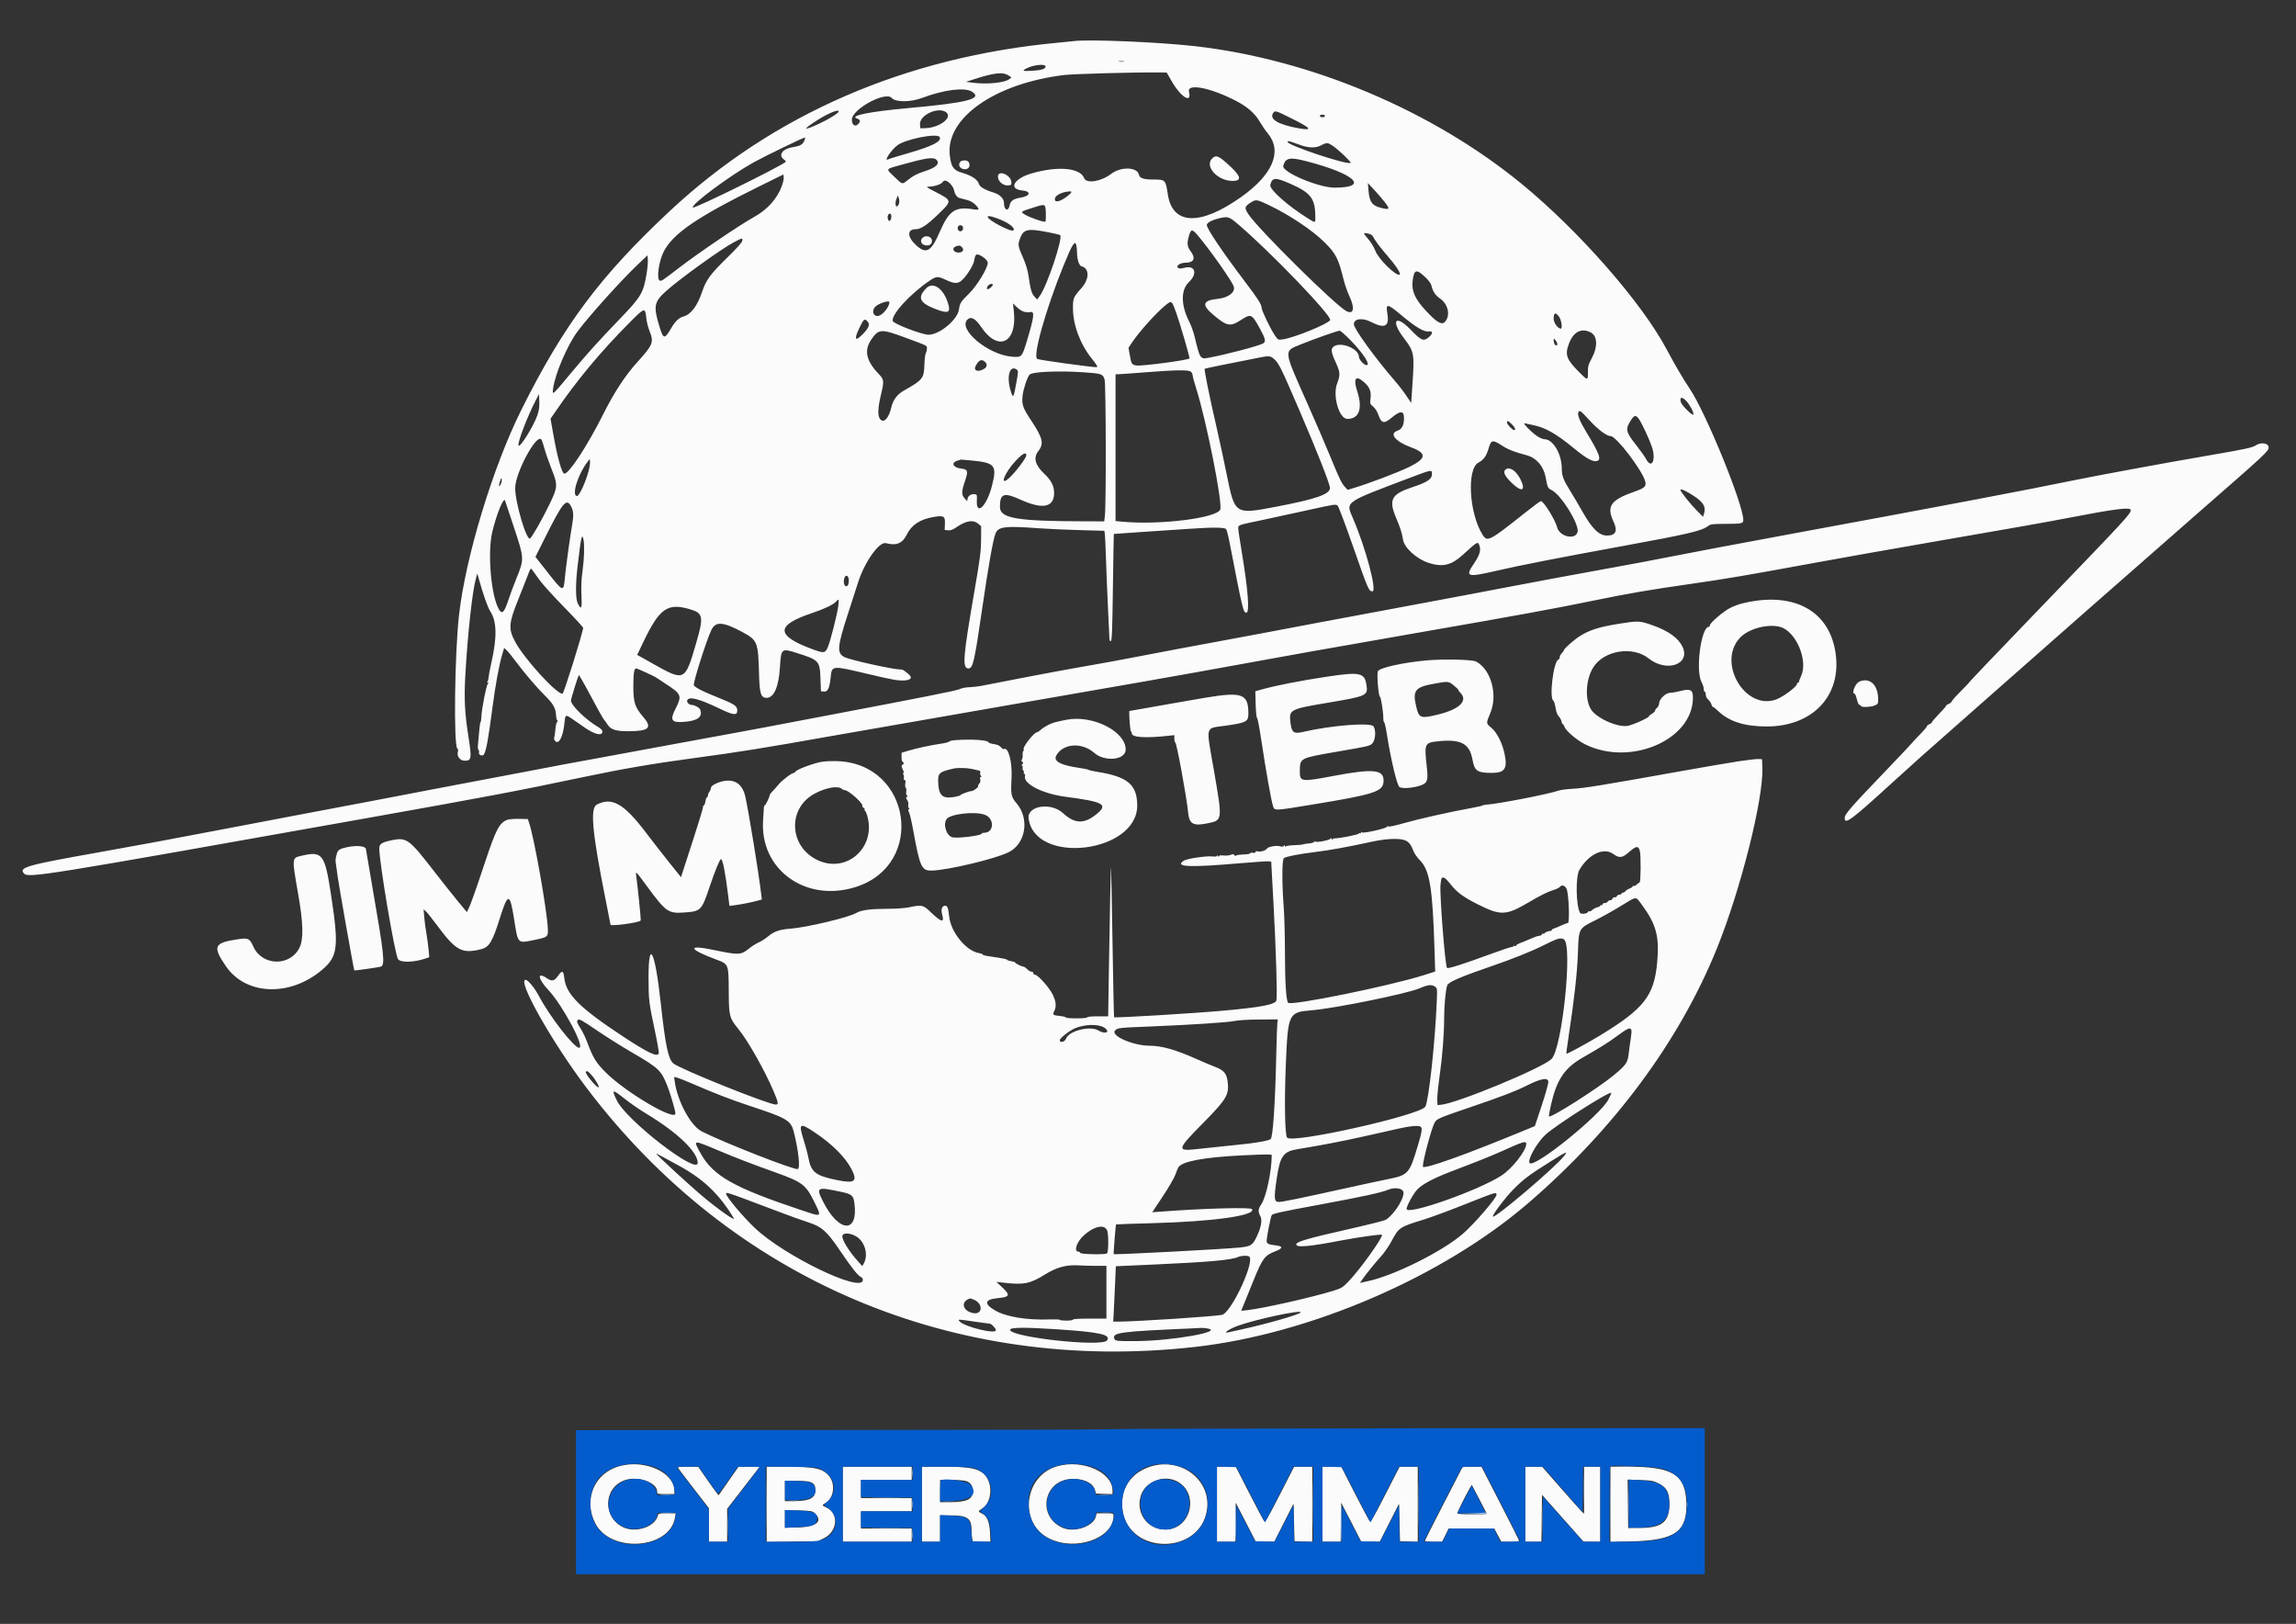 <svg id="svg" version="1.1" xmlns="http://www.w3.org/2000/svg" xmlns:xlink="http://www.w3.org/1999/xlink" width="400" height="282.862" viewBox="0, 0, 400,282.862"><rect x="0" y="0" width="400" height="282.862" fill="#333333" stroke="none"/><g id="svgg"><path id="path0" d="M187.014 7.167 C 186.820 7.196,185.667 7.311,184.452 7.423 C 157.836 9.881,134.750 19.875,116.686 36.761 C 104.551 48.105,98.203 56.605,90.835 71.378 C 85.852 81.368,81.082 97.095,79.956 107.244 C 79.203 114.034,79.013 129.976,79.681 130.388 C 79.806 130.466,79.848 130.673,79.781 130.884 C 79.522 131.702,80.117 132.509,80.979 132.509 C 82.140 132.509,82.203 132.114,81.631 128.465 C 80.957 124.170,80.834 121.763,81.071 117.556 C 81.480 110.309,82.310 102.788,82.929 100.708 L 83.165 99.914 83.461 100.973 C 84.187 103.579,84.988 105.847,85.406 106.478 C 86.562 108.225,86.621 110.976,85.598 115.459 C 85.354 116.528,85.136 117.681,85.113 118.021 C 85.090 118.361,84.991 118.698,84.894 118.769 C 84.790 118.846,84.826 118.901,84.982 118.905 C 85.191 118.909,85.198 118.941,85.016 119.056 C 84.760 119.219,83.920 123.434,83.867 124.823 C 83.849 125.309,83.781 125.747,83.716 125.796 C 83.651 125.846,83.553 126.482,83.498 127.210 C 83.443 127.938,83.348 128.980,83.286 129.527 C 83.218 130.134,83.245 130.563,83.355 130.631 C 83.455 130.692,83.496 130.894,83.448 131.079 C 83.337 131.501,84.059 131.794,84.297 131.424 C 84.704 130.789,85.058 128.865,85.780 123.346 C 86.289 119.455,86.947 115.846,87.473 114.070 L 87.832 112.857 88.279 113.275 C 88.525 113.505,89.289 114.448,89.976 115.371 C 91.452 117.354,93.743 120.017,95.142 121.378 C 96.348 122.551,96.807 123.385,96.865 124.509 C 96.889 124.973,96.988 125.413,97.085 125.486 C 97.200 125.572,97.189 125.665,97.055 125.753 C 96.941 125.827,96.808 126.403,96.759 127.034 C 96.711 127.664,96.617 128.317,96.552 128.485 C 96.479 128.671,96.551 128.909,96.737 129.094 C 97.379 129.736,98.099 128.310,98.339 125.923 C 98.490 124.420,98.510 124.411,99.761 125.275 C 100.330 125.668,101.310 126.346,101.940 126.781 C 103.667 127.974,104.947 128.241,104.947 127.407 C 104.947 127.188,104.658 126.896,104.144 126.595 C 102.050 125.368,99.472 122.854,99.471 122.037 C 99.470 121.744,100.646 117.927,100.835 117.609 C 100.883 117.528,101.815 119.151,102.906 121.215 C 103.997 123.279,105.042 125.144,105.227 125.360 C 105.413 125.575,105.653 125.901,105.759 126.083 C 106.340 127.073,107.202 127.374,109.452 127.369 C 113.076 127.362,113.690 126.788,112.082 124.910 C 110.623 123.207,110.345 122.376,110.340 119.700 C 110.335 117.295,110.463 116.431,110.822 116.431 C 111.045 116.431,114.090 117.827,114.399 118.072 C 114.496 118.149,115.189 118.609,115.939 119.094 C 118.763 120.923,118.851 121.152,117.648 123.537 C 116.690 125.436,116.982 125.893,119.063 125.750 C 121.538 125.580,122.472 124.889,121.975 123.594 C 121.844 123.253,121.006 122.792,120.516 122.792 C 120.060 122.792,119.599 122.323,119.727 121.990 C 120.008 121.257,121.784 121.706,125.283 123.395 C 127.764 124.592,128.445 124.674,128.445 123.775 C 128.445 122.961,127.981 122.651,124.958 121.447 C 122.513 120.472,121.255 119.837,120.882 119.387 C 120.659 119.119,123.139 111.307,123.967 109.666 C 124.707 108.202,125.980 108.304,129.329 110.095 C 131.965 111.506,132.089 111.819,132.236 117.403 C 132.326 120.840,132.555 121.555,133.563 121.555 C 134.821 121.555,135.662 119.644,135.872 116.309 C 136.085 112.936,136.130 112.895,138.728 113.713 C 142.674 114.955,142.819 115.106,142.933 118.092 L 143.021 120.406 143.496 120.461 C 144.195 120.542,144.513 119.918,144.701 118.099 C 144.931 115.867,144.777 115.883,151.237 117.406 C 155.620 118.440,156.456 118.586,157.597 118.520 C 158.780 118.451,159.019 117.966,158.181 117.337 C 157.908 117.132,157.589 116.885,157.472 116.786 C 157.355 116.688,157.057 116.608,156.811 116.608 C 155.540 116.608,148.120 114.961,147.122 114.458 C 145.770 113.776,145.856 112.661,147.693 107.023 C 148.366 104.958,149.168 102.473,149.475 101.502 C 150.617 97.890,153.167 94.289,154.354 94.612 C 156.139 95.098,157.216 94.660,157.961 93.146 C 158.803 91.434,160.274 90.458,162.614 90.057 C 164.420 89.748,164.668 89.891,164.618 91.213 L 164.576 92.314 165.174 92.372 C 165.627 92.415,165.991 92.279,166.676 91.808 C 168.326 90.675,169.568 90.488,170.441 91.240 L 170.936 91.667 170.918 94.023 C 170.902 96.058,170.752 97.235,169.811 102.676 C 167.742 114.643,167.603 116.431,168.742 116.431 C 169.496 116.431,169.780 115.186,171.102 106.085 C 172.178 98.671,173.005 93.996,173.426 92.945 C 173.916 91.720,175.070 91.579,181.007 92.019 C 182.465 92.128,185.624 92.271,188.027 92.337 L 192.397 92.458 192.480 93.005 C 192.526 93.305,192.611 95.141,192.669 97.085 C 192.727 99.028,192.889 103.004,193.030 105.919 C 193.170 108.834,193.285 111.318,193.286 111.440 C 193.286 111.561,193.393 111.661,193.523 111.661 C 193.717 111.661,193.783 109.957,193.886 102.346 C 193.955 97.224,194.027 93.020,194.046 93.006 C 194.066 92.991,196.148 92.846,198.675 92.683 C 201.201 92.520,205.018 92.264,207.155 92.114 C 211.223 91.829,213.292 91.844,213.609 92.161 C 213.713 92.264,213.989 93.335,214.222 94.540 C 216.515 106.368,216.598 106.714,217.145 106.714 C 217.735 106.714,217.421 102.647,216.329 96.122 C 215.997 94.135,215.724 92.290,215.724 92.021 C 215.724 91.444,215.648 91.470,220.053 90.550 C 221.705 90.205,225.233 89.440,227.894 88.849 C 232.590 87.807,232.740 87.785,233.050 88.102 C 233.226 88.281,234.490 91.645,235.861 95.577 C 238.317 102.626,238.478 102.995,239.090 103.001 C 239.949 103.008,237.941 95.460,235.707 90.283 C 234.435 87.333,234.036 87.615,245.711 83.197 C 249.467 81.776,249.470 81.776,249.470 82.570 C 249.470 83.468,248.695 83.986,246.025 84.873 C 242.360 86.089,241.876 87.037,243.256 90.294 C 243.972 91.982,244.254 92.872,244.428 93.993 C 244.652 95.431,246.821 97.395,248.914 98.056 C 251.323 98.816,252.832 98.468,254.770 96.708 C 257.481 94.247,257.469 94.254,257.756 95.079 C 258.027 95.854,257.753 96.746,256.830 98.099 C 255.183 100.512,255.513 100.619,260.827 99.394 C 264.915 98.452,271.356 97.192,282.951 95.068 C 294.236 93.000,296.414 92.487,297.586 91.624 C 298.039 91.289,298.331 91.254,300.677 91.250 C 303.453 91.245,303.710 91.187,303.710 90.568 C 303.710 87.857,297.222 71.953,294.395 67.735 C 293.168 65.904,291.812 63.592,290.365 60.866 C 286.045 52.720,275.068 40.196,265.083 32.017 C 249.485 19.242,228.380 10.346,208.216 8.045 C 201.893 7.324,189.447 6.809,187.014 7.167 M195.806 10.725 C 195.589 10.767,195.191 10.768,194.923 10.727 C 194.654 10.687,194.832 10.653,195.318 10.651 C 195.804 10.650,196.024 10.683,195.806 10.725 M182.155 11.587 C 182.155 12.004,181.425 12.237,179.825 12.328 C 178.141 12.424,177.971 12.354,178.820 11.915 C 180.053 11.277,182.155 11.070,182.155 11.587 M204.143 14.176 C 205.748 16.950,207.673 18.116,207.140 15.990 C 206.760 14.475,210.789 15.239,215.247 17.527 C 217.319 18.591,218.615 19.726,219.516 21.266 C 219.882 21.893,220.496 22.786,220.880 23.250 C 223.440 26.348,221.762 30.380,216.296 34.269 C 209.092 39.393,204.260 39.232,203.451 33.841 C 203.068 31.293,203.048 31.273,200.825 31.269 C 199.263 31.267,198.539 31.025,198.437 30.473 C 198.181 29.077,195.303 28.972,193.569 30.296 C 191.809 31.640,189.263 32.038,188.877 31.029 C 188.184 29.218,184.266 28.873,179.681 30.218 C 176.617 31.116,175.627 32.939,178.075 33.174 C 179.719 33.332,179.521 34.155,177.773 34.431 C 176.572 34.621,176.041 34.997,175.898 35.761 C 175.679 36.931,174.912 36.632,174.912 35.377 C 174.912 34.581,174.178 33.856,173.025 33.514 C 171.681 33.115,170.711 32.561,170.575 32.114 C 170.315 31.262,169.344 30.602,167.596 30.089 C 166.094 29.649,165.697 29.076,165.464 27.019 C 164.735 20.548,173.379 14.505,185.424 13.065 C 187.036 12.872,197.563 12.580,201.581 12.617 L 203.250 12.633 204.143 14.176 M175.723 13.157 L 176.213 13.478 175.834 13.785 C 175.055 14.416,171.946 14.727,169.523 14.415 L 168.286 14.256 169.611 13.827 C 173.227 12.657,174.711 12.494,175.723 13.157 M169.358 15.981 C 171.227 17.205,168.545 17.895,158.304 18.822 C 151.459 19.442,147.905 20.161,149.293 20.645 C 149.892 20.853,149.957 21.114,149.531 21.585 C 148.998 22.174,148.410 21.784,148.410 20.843 C 148.410 19.010,154.288 15.823,155.364 17.072 C 156.006 17.818,158.614 17.818,160.601 17.071 C 164.477 15.615,168.109 15.163,169.358 15.981 M146.113 19.405 C 146.113 19.681,144.523 20.694,142.888 21.460 C 139.910 22.855,139.675 22.673,142.286 20.995 C 144.208 19.761,146.113 18.969,146.113 19.405 M164.802 19.533 C 166.069 20.421,163.718 22.253,161.219 22.325 L 160.336 22.350 160.280 21.667 C 160.149 20.078,163.394 18.547,164.802 19.533 M225.451 20.853 C 228.445 22.353,228.684 22.773,226.309 22.356 C 222.746 21.731,221.100 20.774,221.786 19.726 C 222.137 19.190,222.128 19.187,225.451 20.853 M230.819 20.123 C 230.947 20.330,230.462 20.512,230.125 20.382 C 229.781 20.250,229.961 19.965,230.389 19.965 C 230.572 19.965,230.765 20.036,230.819 20.123 M163.697 23.859 C 164.153 24.597,162.444 25.476,158.195 26.689 C 156.469 27.182,154.913 27.662,154.737 27.756 C 153.880 28.215,155.224 26.154,156.328 25.317 C 157.754 24.235,163.257 23.147,163.697 23.859 M140.125 24.513 C 139.848 25.180,139.393 25.434,138.100 25.641 C 136.279 25.933,135.513 27.047,136.606 27.813 C 136.819 27.962,136.948 28.129,136.892 28.184 C 136.165 28.912,120.965 36.394,120.717 36.147 C 120.266 35.696,127.215 30.537,131.354 28.251 C 133.324 27.163,140.165 23.851,140.255 23.942 C 140.297 23.983,140.238 24.240,140.125 24.513 M226.325 25.188 C 227.986 25.797,229.163 25.833,230.179 25.303 C 231.153 24.795,231.322 24.807,232.255 25.449 C 233.268 26.147,235.439 28.224,235.300 28.363 C 234.836 28.827,223.999 25.210,224.317 24.697 C 224.436 24.504,224.513 24.523,226.325 25.188 M211.137 27.643 C 209.869 28.993,212.085 31.453,214.622 31.510 C 216.525 31.554,216.254 30.658,213.675 28.381 C 212.214 27.092,211.775 26.964,211.137 27.643 M163.150 27.839 C 163.786 28.476,163.098 29.181,161.260 29.773 C 159.730 30.267,159.141 30.573,158.042 31.446 C 157.164 32.144,157.222 32.161,155.813 30.801 C 154.277 29.319,154.155 29.508,157.200 28.658 C 161.375 27.492,162.630 27.319,163.150 27.839 M227.594 28.081 C 236.074 30.281,238.645 32.686,232.517 32.686 C 229.693 32.686,223.297 29.977,223.568 28.896 C 223.923 27.486,224.696 27.329,227.594 28.081 M167.358 28.119 C 166.750 28.727,167.290 29.563,168.231 29.473 C 169.164 29.384,169.134 28.030,168.197 27.951 C 167.857 27.923,167.479 27.998,167.358 28.119 M173.852 30.760 C 173.852 31.572,174.758 32.368,175.603 32.297 C 176.187 32.248,176.234 32.203,176.199 31.714 C 176.110 30.449,173.852 29.531,173.852 30.760 M136.216 32.387 C 135.378 34.627,133.691 36.516,131.401 37.779 C 128.946 39.132,121.665 44.061,118.320 46.635 C 115.386 48.891,115.234 48.993,114.943 48.881 C 114.341 48.650,114.759 45.547,115.621 43.846 C 117.217 40.696,121.433 37.814,132.244 32.482 L 136.484 30.391 136.537 30.890 C 136.566 31.164,136.422 31.838,136.216 32.387 M224.930 32.067 C 228.405 33.608,229.152 34.628,229.152 37.833 C 229.152 38.850,229.173 38.844,228.023 38.138 C 224.519 35.987,221.120 32.996,221.304 32.225 C 221.627 30.867,222.171 30.844,224.930 32.067 M165.534 31.992 C 165.833 32.291,166.121 32.749,166.174 33.008 C 166.338 33.819,166.690 34.354,167.143 34.485 C 167.383 34.554,167.968 34.708,168.442 34.826 C 168.995 34.964,169.519 35.256,169.900 35.636 C 170.741 36.478,170.678 36.635,169.567 36.457 C 166.384 35.945,165.331 36.664,163.674 40.483 C 162.207 43.863,161.353 44.323,159.577 42.692 C 158.042 41.282,158.009 39.929,159.510 39.929 C 160.402 39.929,161.462 39.238,163.355 37.420 C 165.915 34.962,165.915 34.953,163.051 33.469 C 161.256 32.540,161.233 32.520,161.926 32.507 C 162.802 32.490,163.988 32.084,164.222 31.721 C 164.492 31.303,164.936 31.395,165.534 31.992 M241.275 35.247 C 242.196 36.444,242.108 36.584,240.662 36.224 C 239.032 35.818,238.581 35.209,238.414 33.185 L 238.307 31.890 239.383 33.039 C 239.975 33.670,240.826 34.664,241.275 35.247 M186.206 33.965 C 184.846 35.119,183.656 35.427,183.777 34.595 C 183.847 34.117,184.691 33.603,185.716 33.416 C 186.782 33.220,186.913 33.367,186.206 33.965 M156.563 35.614 C 156.451 35.861,156.280 36.013,156.183 35.954 C 155.941 35.804,155.962 35.097,156.226 34.519 L 156.444 34.040 156.606 34.603 C 156.714 34.981,156.700 35.314,156.563 35.614 M221.020 35.707 C 224.601 37.406,228.657 40.114,230.760 42.211 C 232.747 44.193,233.170 45.024,234.094 48.763 C 234.298 49.589,234.750 50.876,235.099 51.622 C 236.068 53.696,235.847 54.815,234.588 54.206 C 232.785 53.334,219.246 39.961,217.504 37.331 C 216.778 36.236,216.814 35.997,217.799 35.344 C 218.786 34.690,218.905 34.704,221.020 35.707 M182.202 37.252 C 182.225 37.930,182.189 38.539,182.123 38.607 C 181.956 38.774,179.396 37.893,178.563 37.381 C 177.745 36.879,177.759 36.867,180.114 36.127 C 182.181 35.477,182.141 35.456,182.202 37.252 M155.270 37.907 C 155.238 38.178,155.116 38.432,154.998 38.471 C 154.685 38.573,154.509 37.682,154.778 37.358 C 155.081 36.993,155.343 37.285,155.270 37.907 M173.523 37.964 C 175.533 38.656,176.982 39.697,176.544 40.135 C 176.192 40.486,172.085 38.336,172.085 37.800 C 172.085 37.553,172.447 37.594,173.523 37.964 M215.696 39.064 C 221.328 43.860,232.027 54.989,231.736 55.748 C 231.493 56.380,225.428 58.850,223.453 59.120 C 222.668 59.228,222.655 59.222,222.094 58.406 C 221.365 57.345,219.794 54.082,219.791 53.619 C 219.786 53.031,219.201 52.109,216.910 49.084 C 212.961 43.869,210.247 39.843,210.247 39.200 C 210.247 38.815,211.056 38.360,212.279 38.058 C 213.931 37.649,214.090 37.696,215.696 39.064 M167.732 39.488 C 167.883 39.882,167.673 40.283,167.314 40.283 C 166.956 40.283,166.746 39.882,166.897 39.488 C 166.953 39.342,167.141 39.223,167.314 39.223 C 167.488 39.223,167.676 39.342,167.732 39.488 M182.763 40.486 C 183.729 40.677,184.593 40.879,184.683 40.934 C 185.272 41.298,182.421 49.831,181.129 51.573 L 180.683 52.174 180.198 51.632 C 179.706 51.081,179.549 50.517,179.158 47.880 C 179.046 47.123,178.693 45.949,178.336 45.141 C 177.421 43.072,177.327 42.672,177.578 41.908 C 178.246 39.870,178.834 39.709,182.763 40.486 M208.696 41.034 C 210.820 43.534,214.749 49.129,214.954 49.948 C 215.205 50.948,213.972 51.868,212.126 52.059 C 209.523 52.327,209.306 53.094,211.347 54.814 C 213.758 56.845,214.318 56.953,216.181 55.746 C 217.954 54.598,218.084 54.658,219.514 57.273 C 220.454 58.994,220.566 59.487,220.086 59.798 C 219.422 60.229,213.429 61.807,210.463 62.333 C 209.103 62.573,209.043 62.480,208.125 58.658 C 207.927 57.832,207.527 56.701,207.237 56.144 C 205.717 53.223,205.676 50.515,207.131 49.129 C 208.685 47.650,208.212 46.144,206.351 46.646 C 205.543 46.863,205.124 46.783,205.124 46.412 C 205.124 46.105,205.870 45.760,206.534 45.760 C 208.012 45.760,208.353 44.980,207.416 43.741 C 206.847 42.989,206.770 42.408,207.086 41.254 C 207.473 39.847,207.665 39.821,208.696 41.034 M239.116 41.075 C 239.657 42.048,240.444 43.101,241.797 44.659 C 243.276 46.363,244.150 47.739,243.822 47.848 C 243.140 48.076,240.117 45.085,239.603 43.673 C 239.399 43.115,238.872 42.236,238.432 41.721 C 237.992 41.206,237.633 40.746,237.633 40.699 C 237.633 40.434,238.945 40.766,239.116 41.075 M160.702 41.444 C 160.151 41.994,160.592 42.756,161.461 42.756 C 162.038 42.756,162.367 42.467,162.367 41.961 C 162.367 41.197,161.285 40.860,160.702 41.444 M129.329 41.907 C 129.329 42.173,128.505 43.101,126.703 44.866 C 123.721 47.789,123.009 48.761,122.299 50.883 C 121.498 53.276,120.362 54.779,119.096 55.120 C 118.289 55.337,117.626 55.962,116.937 57.155 C 115.815 59.099,115.578 59.095,114.963 57.121 C 113.796 53.380,113.914 52.642,115.977 50.761 C 118.226 48.710,125.717 43.307,127.823 42.217 C 129.405 41.398,129.329 41.414,129.329 41.907 M187.522 42.778 C 187.583 43.082,187.633 43.595,187.633 43.918 C 187.633 45.175,187.989 46.284,188.429 46.394 C 189.804 46.739,189.809 48.593,188.439 50.139 C 186.989 51.776,186.926 51.922,186.926 53.665 C 186.926 56.580,188.159 59.897,190.190 62.443 C 191.129 63.621,191.318 63.959,191.034 63.956 C 189.951 63.944,181.054 62.711,180.708 62.526 C 179.880 62.083,182.182 53.897,185.273 46.293 C 186.823 42.481,187.310 41.719,187.522 42.778 M167.567 43.034 C 168.046 43.513,167.743 43.993,166.961 43.993 C 166.110 43.993,165.757 43.227,166.475 42.938 C 167.054 42.706,167.256 42.723,167.567 43.034 M170.904 44.545 C 171.535 44.870,172.085 45.446,172.085 45.782 C 172.085 46.673,170.226 49.749,168.896 51.060 C 167.363 52.570,167.228 52.780,167.063 53.917 C 166.803 55.712,163.677 58.304,161.772 58.304 C 160.645 58.304,155.739 56.434,155.546 55.931 C 155.155 54.913,158.577 51.161,161.988 48.869 C 163.135 48.097,163.385 48.088,164.813 48.763 C 166.298 49.466,166.948 49.456,167.686 48.719 C 168.538 47.869,169.588 46.161,169.709 45.429 C 169.906 44.243,170.075 44.118,170.904 44.545 M112.627 47.791 C 112.088 51.019,111.668 51.724,108.048 55.481 C 104.344 59.324,102.301 61.590,99.440 65.023 C 96.177 68.941,96.196 68.925,96.358 67.698 C 96.701 65.104,98.858 60.076,100.654 57.686 C 102.747 54.900,108.264 48.780,111.130 46.064 L 112.809 44.474 112.866 45.248 C 112.897 45.674,112.789 46.818,112.627 47.791 M248.425 48.393 C 248.907 48.858,249.313 49.431,249.377 49.735 C 249.580 50.702,250.065 51.441,250.850 51.981 C 252.174 52.892,252.666 54.604,251.945 55.786 C 251.338 56.783,250.505 56.384,248.364 54.070 C 246.487 52.042,245.881 50.650,246.107 48.883 C 246.364 46.878,246.768 46.793,248.425 48.393 M172.968 49.589 C 172.968 49.810,172.384 50.353,172.146 50.353 C 171.860 50.353,171.851 50.261,172.091 49.812 C 172.259 49.497,172.968 49.317,172.968 49.589 M161.353 50.221 C 159.771 51.861,160.188 52.758,163.041 53.853 C 165.171 54.671,165.650 54.466,165.197 52.933 C 164.413 50.276,162.561 48.969,161.353 50.221 M154.947 52.639 C 154.947 53.356,153.965 54.673,153.213 54.965 C 152.213 55.353,151.709 54.158,152.543 53.375 C 153.141 52.813,154.947 52.260,154.947 52.639 M204.917 54.483 C 205.564 56.274,207.327 62.344,207.229 62.437 C 206.895 62.750,198.896 63.809,197.983 63.661 C 197.171 63.529,197.096 63.411,196.830 61.871 L 196.607 60.579 197.238 59.629 C 198.479 57.760,201.473 54.439,203.083 53.145 C 204.128 52.306,204.133 52.310,204.917 54.483 M178.534 54.340 C 178.876 54.405,179.319 54.414,179.518 54.362 C 180.278 54.164,180.154 55.236,178.962 59.189 C 178.040 62.246,178.025 62.262,176.310 62.132 C 172.182 61.817,166.834 57.371,168.536 55.669 C 169.144 55.061,169.951 55.486,170.910 56.921 C 173.902 61.398,177.279 59.741,176.617 54.119 L 176.468 52.850 177.190 53.537 C 177.621 53.946,178.164 54.271,178.534 54.340 M243.905 54.711 C 246.688 57.037,248.073 57.863,248.966 57.732 C 249.660 57.630,249.640 58.129,248.926 58.730 C 247.999 59.510,247.619 59.352,245.732 57.404 C 243.089 54.674,242.237 55.816,244.599 58.922 C 246.370 61.251,246.434 61.600,246.076 66.857 L 245.848 70.197 245.019 68.949 C 244.563 68.263,243.683 67.118,243.063 66.404 C 239.571 62.378,235.866 57.266,235.866 56.475 C 235.866 55.488,237.358 55.301,238.893 56.095 C 241.235 57.308,242.089 56.864,241.701 54.635 C 241.389 52.843,241.682 52.853,243.905 54.711 M112.606 55.486 C 112.667 56.075,112.917 57.055,113.161 57.665 C 113.942 59.618,113.767 60.064,111.034 63.074 C 108.940 65.380,106.985 68.366,105.089 72.154 C 102.377 77.572,99.151 82.509,98.322 82.509 C 97.895 82.509,97.106 79.691,96.377 75.558 L 95.914 72.936 96.844 71.583 C 100.575 66.148,104.580 61.337,109.512 56.365 C 112.370 53.483,112.395 53.476,112.606 55.486 M271.608 55.159 C 272.013 55.702,272.242 57.244,271.918 57.244 C 271.411 57.244,270.671 56.221,270.671 55.520 C 270.671 54.453,270.989 54.331,271.608 55.159 M151.142 56.000 C 151.593 56.498,151.380 57.097,150.381 58.133 C 149.012 59.553,148.730 59.209,149.658 57.248 C 150.471 55.530,150.610 55.413,151.142 56.000 M277.161 57.925 C 278.293 58.531,278.376 60.390,277.356 62.308 C 276.690 63.562,276.622 63.806,276.640 64.887 C 276.664 66.292,276.571 66.292,275.179 64.892 C 272.886 62.586,272.603 61.816,273.330 59.871 C 274.114 57.775,275.534 57.054,277.161 57.925 M157.781 58.833 C 161.731 60.294,161.484 60.170,161.484 60.697 C 161.484 60.948,161.396 61.319,161.288 61.521 C 161.180 61.722,161.071 62.625,161.047 63.526 C 160.982 65.899,160.747 66.196,157.462 68.039 C 156.321 68.680,155.565 69.687,155.284 70.939 C 154.844 72.904,153.914 73.836,153.286 72.939 C 152.885 72.367,152.936 71.076,153.445 68.905 C 154.059 66.288,154.044 66.143,153.048 65.098 C 150.904 62.848,150.509 61.040,151.759 59.199 C 153.078 57.257,153.459 57.234,157.781 58.833 M235.250 59.231 C 237.520 61.561,238.833 63.604,238.061 63.604 C 237.636 63.604,236.749 62.625,236.749 62.155 C 236.749 60.752,233.632 59.463,232.371 60.346 C 231.807 60.741,231.876 61.316,232.703 63.112 C 233.494 64.830,233.525 65.286,232.953 66.784 C 232.128 68.944,233.290 72.968,234.739 72.968 C 236.774 72.968,237.425 71.182,236.470 68.221 C 235.736 65.943,236.152 65.293,237.570 66.507 C 238.602 67.390,238.922 68.153,238.771 69.367 C 238.652 70.316,238.665 70.358,239.226 70.826 C 239.601 71.139,239.934 71.677,240.176 72.359 C 240.668 73.750,241.143 73.847,242.381 72.809 C 244.008 71.447,244.621 71.481,244.599 72.933 C 244.581 74.098,244.210 74.780,243.461 75.023 C 241.940 75.515,243.089 76.913,245.848 77.928 C 248.620 78.948,248.524 79.866,245.492 81.345 C 243.484 82.324,238.383 84.254,235.693 85.053 L 234.779 85.325 234.332 84.844 C 233.721 84.186,233.402 83.524,231.698 79.383 C 230.885 77.408,229.134 73.349,227.805 70.361 C 223.531 60.749,223.587 61.226,226.590 60.002 C 228.972 59.031,232.988 57.615,233.392 57.604 C 233.538 57.600,234.374 58.332,235.250 59.231 M271.124 59.445 C 271.456 59.951,271.313 60.383,270.921 60.058 C 270.693 59.869,270.558 59.011,270.756 59.011 C 270.802 59.011,270.968 59.206,271.124 59.445 M222.022 62.588 C 222.785 63.256,223.259 64.225,226.388 71.506 C 229.534 78.825,231.678 84.269,231.697 84.982 C 231.727 86.084,229.307 86.932,222.350 88.259 C 215.099 89.643,215.131 89.663,213.704 82.597 C 213.253 80.362,212.482 76.784,211.992 74.647 C 210.618 68.659,209.742 64.317,209.889 64.226 C 209.997 64.159,214.502 63.242,219.700 62.228 C 221.121 61.951,221.331 61.984,222.022 62.588 M171.585 63.013 C 172.022 63.409,171.992 63.895,171.511 64.207 C 170.454 64.890,169.527 64.613,169.975 63.748 C 170.509 62.716,171.006 62.489,171.585 63.013 M177.114 64.373 C 177.430 64.604,177.427 64.681,177.030 66.846 C 176.560 69.408,176.501 69.477,176.050 67.989 C 175.319 65.573,175.927 63.505,177.114 64.373 M207.496 64.765 C 207.649 64.918,207.774 65.190,207.774 65.369 C 207.774 65.549,208.059 66.596,208.407 67.698 C 210.185 73.323,213.045 87.752,212.583 88.767 C 211.903 90.259,201.994 91.484,195.539 90.874 L 194.346 90.762 194.346 77.978 L 194.346 65.194 194.920 65.183 C 195.236 65.176,197.323 65.027,199.558 64.850 C 204.978 64.423,207.131 64.400,207.496 64.765 M188.733 64.847 C 191.942 65.065,192.141 65.133,192.438 66.114 C 192.679 66.910,192.721 87.877,192.486 89.885 L 192.377 90.813 189.077 90.808 C 177.128 90.790,174.205 90.297,174.205 88.303 C 174.205 85.954,174.883 85.711,177.774 87.027 C 181.677 88.804,183.681 88.383,183.645 85.794 C 183.628 84.631,183.105 83.624,181.959 82.551 C 180.312 81.008,179.978 79.717,180.919 78.534 C 181.903 77.295,181.661 76.277,179.665 73.270 C 178.177 71.029,177.987 70.482,178.152 68.908 C 178.270 67.776,178.987 65.637,179.379 65.245 C 179.879 64.745,184.409 64.553,188.733 64.847 M93.634 72.289 C 93.009 74.160,90.513 78.165,90.325 77.600 C 90.146 77.064,91.903 72.480,93.352 69.700 L 93.905 68.640 93.956 69.904 C 93.994 70.831,93.908 71.468,93.634 72.289 M293.763 69.832 C 294.400 70.503,295.098 71.818,295.019 72.201 C 294.947 72.551,292.965 70.597,292.825 70.037 C 292.600 69.142,293.020 69.051,293.763 69.832 M276.951 73.246 C 278.441 74.870,279.919 75.966,280.621 75.970 C 281.560 75.975,286.001 81.770,286.602 83.775 C 286.876 84.687,286.572 85.001,284.833 85.605 C 280.606 87.072,279.836 88.155,281.100 90.856 C 281.867 92.495,281.493 93.286,279.950 93.286 C 278.569 93.286,277.350 92.078,275.605 88.980 C 274.996 87.899,274.037 86.275,273.474 85.371 C 272.359 83.582,272.087 82.847,272.086 81.618 C 272.083 79.062,270.564 76.502,269.051 76.502 C 268.814 76.502,268.267 76.273,267.835 75.993 C 266.840 75.350,265.136 73.597,265.636 73.732 C 265.830 73.784,266.466 73.921,267.049 74.035 C 269.207 74.457,271.103 75.535,274.270 78.141 C 276.331 79.837,277.505 80.486,278.196 80.312 C 279.044 80.099,278.677 79.073,276.432 75.376 C 275.230 73.395,274.785 72.317,274.970 71.833 C 275.152 71.360,275.349 71.501,276.951 73.246 M285.510 72.965 C 286.024 73.686,287.350 76.529,287.796 77.865 C 288.547 80.117,287.749 81.795,286.788 79.983 C 286.566 79.566,285.822 78.512,285.133 77.642 C 283.190 75.187,283.101 74.756,284.196 73.101 C 284.725 72.301,285.016 72.270,285.510 72.965 M263.375 73.886 C 263.954 74.447,264.132 74.912,263.767 74.912 C 263.475 74.912,262.544 73.914,262.544 73.600 C 262.544 73.193,262.723 73.254,263.375 73.886 M94.305 76.546 C 94.403 76.667,94.656 77.401,94.867 78.177 C 95.078 78.952,95.615 80.503,96.061 81.622 C 97.212 84.514,97.195 84.818,95.716 87.866 C 94.441 90.491,92.763 93.444,92.351 93.786 C 91.749 94.286,89.753 87.559,89.753 85.030 C 89.753 82.392,93.454 75.493,94.305 76.546 M261.694 77.628 C 262.756 78.317,263.804 78.725,266.005 79.310 C 267.670 79.753,268.933 81.235,269.278 83.152 C 269.589 84.884,269.669 85.054,270.320 85.372 C 271.976 86.183,275.173 91.339,274.840 92.664 C 274.476 94.116,271.700 93.489,271.282 91.860 C 270.945 90.545,268.927 87.289,268.445 87.282 C 268.338 87.280,267.058 88.227,265.600 89.386 C 259.463 94.266,259.114 94.446,258.294 93.154 C 255.935 89.434,255.496 81.637,257.586 80.571 C 258.436 80.137,258.943 79.446,259.301 78.230 C 259.788 76.579,259.994 76.527,261.694 77.628 M393.033 77.552 C 392.384 77.980,391.301 78.214,384.806 79.330 C 377.582 80.571,365.981 82.705,361.749 83.571 C 352.222 85.520,339.701 87.896,312.014 93.008 C 303.317 94.613,294.015 96.368,291.343 96.906 C 288.670 97.445,283.145 98.483,279.064 99.213 C 274.982 99.943,267.747 101.289,262.986 102.204 C 258.224 103.119,249.360 104.789,243.286 105.915 C 237.213 107.040,230.813 108.235,229.064 108.570 C 223.143 109.703,215.479 111.142,211.131 111.938 C 207.130 112.670,204.893 113.092,197.527 114.501 C 196.020 114.789,194.152 115.141,193.375 115.283 C 190.222 115.859,187.151 116.406,186.484 116.511 C 185.286 116.700,173.461 118.952,171.032 119.454 C 170.502 119.563,169.535 119.675,168.882 119.702 C 168.219 119.730,167.476 119.874,167.196 120.031 C 166.747 120.281,161.007 121.423,143.551 124.734 C 140.442 125.324,136.904 125.997,135.689 126.230 C 134.474 126.462,132.566 126.822,131.449 127.028 C 130.331 127.235,128.582 127.559,127.562 127.749 C 126.542 127.938,122.447 128.691,118.463 129.420 C 106.332 131.643,105.420 131.811,104.505 131.996 C 104.019 132.094,102.946 132.292,102.120 132.435 C 100.595 132.700,95.978 133.565,93.728 134.008 C 93.048 134.142,91.776 134.384,90.901 134.546 C 89.026 134.893,87.517 135.180,84.982 135.670 C 83.962 135.867,82.213 136.198,81.095 136.406 C 79.978 136.613,77.473 137.089,75.530 137.463 C 67.858 138.943,62.847 139.896,52.739 141.801 C 49.920 142.332,44.117 143.438,39.841 144.258 C 30.748 146.003,23.458 147.357,17.049 148.493 C 4.631 150.693,3.224 151.092,4.175 152.147 C 4.925 152.980,7.322 152.594,62.986 142.674 C 85.432 138.673,89.699 137.866,101.413 135.402 C 108.600 133.891,113.751 133.009,121.392 131.982 C 128.901 130.972,132.828 130.340,144.876 128.204 C 150.658 127.179,163.936 124.862,174.382 123.055 C 194.006 119.660,207.543 117.280,214.134 116.064 C 222.320 114.554,232.177 112.800,246.820 110.249 C 264.980 107.085,270.829 106.015,277.714 104.599 C 283.822 103.342,287.226 102.759,294.700 101.688 C 300.808 100.813,304.149 100.244,316.431 97.987 C 320.950 97.157,329.973 95.558,336.484 94.433 C 351.139 91.903,356.435 90.964,360.512 90.176 C 368.443 88.643,371.201 88.297,371.201 88.835 C 371.201 89.526,370.808 89.951,354.247 107.136 C 348.170 113.442,343.168 118.680,343.131 118.778 C 343.094 118.875,342.411 119.600,341.614 120.387 C 340.816 121.175,340.113 121.960,340.051 122.132 C 339.989 122.303,339.738 122.520,339.492 122.613 C 339.247 122.706,339.046 122.851,339.046 122.935 C 339.046 123.019,338.489 123.659,337.809 124.357 C 337.129 125.055,336.572 125.706,336.572 125.803 C 336.572 125.901,336.374 126.056,336.131 126.148 C 335.888 126.241,335.689 126.407,335.689 126.517 C 335.689 126.628,335.192 127.220,334.585 127.833 C 333.977 128.446,333.296 129.173,333.071 129.447 C 332.845 129.722,331.251 131.418,329.527 133.216 C 322.182 140.876,321.378 141.792,321.378 142.507 C 321.378 143.706,322.524 142.852,329.682 136.315 C 333.122 133.173,336.276 130.359,340.283 126.855 C 341.886 125.453,344.589 123.067,346.290 121.553 C 350.220 118.055,375.319 95.996,382.774 89.490 C 394.937 78.874,395.230 78.602,395.230 77.925 C 395.230 77.194,393.915 76.971,393.033 77.552 M178.799 79.318 C 178.799 79.761,176.948 82.216,175.852 83.226 C 173.975 84.955,175.009 82.288,177.034 80.176 C 178.193 78.967,178.799 78.672,178.799 79.318 M102.571 81.942 C 102.056 83.930,100.927 86.396,100.532 86.396 C 99.538 86.396,100.628 82.744,102.272 80.565 L 102.739 79.947 102.793 80.413 C 102.822 80.670,102.723 81.358,102.571 81.942 M169.283 80.214 C 173.388 80.616,173.730 81.048,172.803 84.672 C 171.912 88.155,170.056 89.951,170.181 87.209 C 170.229 86.142,170.224 86.130,169.728 86.073 C 169.137 86.006,168.554 86.461,168.546 86.997 C 168.540 87.340,168.508 87.331,168.104 86.872 C 167.466 86.147,167.473 85.717,168.151 83.682 C 168.707 82.015,168.616 81.757,167.427 81.617 C 166.008 81.450,165.626 80.580,166.820 80.235 C 167.141 80.143,167.414 80.060,167.428 80.051 C 167.442 80.043,168.277 80.116,169.283 80.214 M262.191 81.890 C 261.847 82.305,262.252 83.052,263.431 84.177 C 265.178 85.842,265.883 85.457,264.846 83.403 C 264.077 81.878,262.803 81.153,262.191 81.890 M87.209 84.398 C 86.878 85.007,86.836 84.575,87.143 83.728 C 87.329 83.217,87.370 83.185,87.419 83.515 C 87.452 83.728,87.357 84.125,87.209 84.398 M295.212 86.466 C 296.763 87.507,297.217 88.312,296.878 89.423 L 296.696 90.018 295.546 88.860 C 294.419 87.725,292.756 85.618,292.756 85.325 C 292.756 85.048,293.867 85.564,295.212 86.466 M89.569 91.947 C 91.340 97.296,91.342 97.347,89.985 100.707 C 89.494 101.921,88.912 103.472,88.692 104.152 C 87.871 106.683,87.507 107.098,86.935 106.157 C 85.555 103.887,84.895 96.299,85.762 92.668 C 86.497 89.587,87.746 86.514,87.986 87.191 C 88.055 87.385,88.768 89.526,89.569 91.947 M99.494 88.207 C 99.898 88.962,99.960 89.751,99.723 91.118 C 99.302 93.553,98.601 98.624,98.429 100.480 C 98.172 103.248,98.199 103.257,95.122 99.338 L 93.284 96.997 94.896 93.772 C 98.058 87.446,98.682 86.690,99.494 88.207 M101.656 94.015 C 101.852 94.992,101.775 97.398,101.481 99.477 C 101.276 100.929,101.225 102.118,101.301 103.680 C 101.416 106.024,101.280 106.328,100.663 105.113 C 100.266 104.333,100.250 101.862,100.620 98.674 C 101.217 93.533,101.398 92.721,101.656 94.015 M94.081 101.146 C 94.664 101.925,96.592 104.041,98.366 105.850 C 100.139 107.658,101.590 109.236,101.590 109.357 C 101.590 110.065,98.218 120.848,97.996 120.848 C 96.899 120.848,91.334 114.742,89.760 111.810 C 88.530 109.520,88.605 108.571,90.363 104.240 C 90.777 103.220,91.418 101.594,91.787 100.626 C 92.452 98.883,92.461 98.871,92.740 99.298 C 92.895 99.536,93.498 100.367,94.081 101.146 M147.880 101.067 C 147.880 101.727,147.715 102.120,147.438 102.120 C 147.004 102.120,146.850 101.135,147.185 100.507 C 147.441 100.030,147.880 100.384,147.880 101.067 M146.057 105.435 C 145.917 106.779,144.667 111.727,144.202 112.776 C 143.754 113.789,143.529 113.815,141.548 113.085 C 135.121 110.715,135.080 108.931,141.405 106.815 C 143.576 106.088,145.166 105.331,145.655 104.790 C 146.141 104.251,146.175 104.306,146.057 105.435 M306.115 104.618 C 304.153 104.870,302.692 105.264,301.459 105.876 C 300.257 106.472,297.880 108.507,297.880 108.939 C 297.880 109.075,297.801 109.187,297.706 109.187 C 296.354 109.187,295.351 116.804,296.439 118.814 C 296.648 119.201,296.820 119.738,296.820 120.006 C 296.820 120.275,296.899 120.495,296.996 120.495 C 297.094 120.495,297.173 120.719,297.173 120.993 C 297.173 121.303,297.338 121.635,297.610 121.871 C 297.851 122.080,298.098 122.452,298.159 122.698 C 298.221 122.944,298.346 123.145,298.436 123.145 C 298.527 123.145,298.908 123.443,299.284 123.807 C 301.213 125.677,303.892 126.540,307.774 126.543 C 315.505 126.548,320.535 121.546,319.876 114.508 C 319.208 107.385,313.958 103.611,306.115 104.618 M120.153 106.110 C 122.524 106.802,122.631 107.373,121.272 112.052 C 119.345 118.685,119.277 118.718,113.852 115.670 L 111.008 114.071 112.063 111.867 C 114.886 105.965,116.273 104.978,120.153 106.110 M282.014 108.657 C 278.610 109.202,276.881 109.750,275.220 110.812 C 274.134 111.507,272.438 113.016,272.438 113.288 C 272.438 113.365,272.279 113.587,272.085 113.781 C 271.890 113.975,271.731 114.285,271.731 114.469 C 271.731 114.653,271.620 114.846,271.484 114.898 C 270.636 115.223,269.865 121.585,270.617 122.051 C 270.733 122.122,270.909 122.688,271.009 123.307 C 271.128 124.046,271.316 124.550,271.556 124.774 C 271.758 124.962,271.969 125.348,272.026 125.632 C 272.082 125.916,272.193 126.148,272.272 126.148 C 272.350 126.148,272.469 126.327,272.535 126.546 C 272.759 127.282,274.714 128.948,276.219 129.685 C 284.037 133.511,294.754 128.944,294.933 121.710 C 294.973 120.118,294.542 119.880,292.580 120.406 C 292.045 120.550,291.330 120.668,290.989 120.669 C 290.211 120.672,289.046 121.772,289.046 122.505 C 289.046 122.762,288.887 123.108,288.693 123.274 C 288.498 123.441,288.339 123.674,288.339 123.793 C 288.339 123.911,288.101 124.149,287.809 124.321 C 287.518 124.494,287.279 124.687,287.279 124.751 C 287.279 125.039,284.252 126.379,283.421 126.459 C 281.734 126.621,278.703 125.338,277.448 123.930 C 276.073 122.386,276.142 118.493,277.586 116.224 C 279.464 113.272,284.446 112.478,287.219 114.689 C 290.373 117.203,294.600 115.712,293.101 112.614 C 292.380 111.126,290.650 109.889,287.946 108.931 C 285.652 108.118,285.440 108.109,282.014 108.657 M310.138 109.203 C 312.885 109.966,315.042 115.032,313.780 117.760 C 313.556 118.244,313.385 118.699,313.400 118.772 C 313.415 118.845,313.348 118.905,313.251 118.905 C 313.154 118.905,313.071 119.004,313.066 119.125 C 313.049 119.595,310.717 121.352,309.496 121.815 C 304.056 123.877,299.055 115.411,303.149 111.071 C 304.618 109.514,308.001 108.610,310.138 109.203 M248.498 115.035 C 244.406 115.408,240.327 116.318,240.053 116.919 C 239.833 117.401,240.136 121.171,240.409 121.357 C 240.599 121.486,240.992 123.970,240.991 125.029 C 240.990 125.434,241.060 125.792,241.145 125.824 C 241.231 125.857,241.424 126.678,241.575 127.650 C 242.273 132.156,243.394 136.877,243.820 137.104 C 244.481 137.458,246.844 137.186,247.932 136.631 C 248.683 136.247,248.803 135.708,248.582 133.707 C 248.113 129.443,248.150 129.360,250.647 129.112 C 254.555 128.723,256.034 129.534,256.535 132.340 C 256.886 134.301,257.366 134.626,259.914 134.628 C 262.144 134.630,262.646 133.890,262.131 131.365 C 261.739 129.442,260.786 127.561,259.790 126.744 C 258.881 126.000,258.881 126.004,259.628 124.229 C 260.977 121.022,259.780 116.644,257.169 115.231 C 256.521 114.880,251.447 114.766,248.498 115.035 M231.272 117.853 C 226.583 118.557,222.311 119.395,219.727 120.118 L 218.695 120.406 218.755 122.665 C 218.790 123.957,218.895 124.979,219.000 125.051 C 219.101 125.120,219.440 126.902,219.753 129.011 C 220.478 133.885,221.466 139.456,221.768 140.371 C 222.058 141.252,221.825 141.259,228.438 140.176 C 239.538 138.357,240.962 137.894,241.039 136.081 C 241.126 134.041,239.312 133.842,232.427 135.136 C 226.522 136.246,226.414 136.228,226.454 134.128 C 226.494 132.047,226.505 132.041,232.951 130.930 C 238.887 129.907,238.837 129.921,239.235 129.267 C 239.666 128.560,239.692 127.099,239.283 126.516 C 238.792 125.814,231.938 126.350,227.127 127.465 C 225.331 127.882,225.030 127.655,224.801 125.714 C 224.557 123.635,224.805 123.507,231.112 122.444 C 238.172 121.255,238.340 121.179,238.060 119.313 C 237.740 117.177,236.932 117.003,231.272 117.853 M323.940 118.722 C 323.198 119.035,322.496 120.848,323.117 120.848 C 323.198 120.848,323.370 121.285,323.498 121.820 C 323.637 122.398,323.827 122.792,323.968 122.792 C 324.098 122.792,324.205 122.871,324.205 122.968 C 324.205 123.236,325.900 123.180,326.596 122.889 C 327.163 122.652,327.208 122.575,327.208 121.857 C 327.208 119.315,325.782 117.947,323.940 118.722 M253.240 119.370 C 253.693 119.723,254.064 120.081,254.064 120.165 C 254.064 120.249,254.223 120.477,254.417 120.671 C 255.808 122.063,254.266 123.557,250.494 124.471 C 247.488 125.199,247.203 125.097,246.741 123.138 C 246.059 120.246,246.495 119.688,249.912 119.080 C 252.331 118.648,252.311 118.647,253.240 119.370 M209.894 121.549 C 208.291 121.819,205.786 122.254,204.329 122.515 C 202.871 122.776,200.565 123.183,199.205 123.419 C 197.845 123.655,196.731 123.849,196.731 123.850 C 196.731 125.257,196.897 127.313,197.013 127.356 C 197.101 127.388,197.173 127.557,197.173 127.732 C 197.173 128.459,199.506 128.611,203.666 128.153 L 204.594 128.051 204.594 128.690 C 204.594 129.041,204.664 129.329,204.750 129.329 C 204.986 129.329,206.713 138.733,206.998 141.576 C 207.199 143.588,207.915 143.944,210.591 143.366 C 212.977 142.850,212.979 142.828,211.466 134.099 C 210.088 126.155,209.890 126.930,213.431 126.419 C 217.221 125.872,217.493 125.724,217.487 124.222 C 217.473 120.844,216.375 120.458,209.894 121.549 M185.777 125.376 C 183.880 125.749,183.366 125.895,182.617 126.273 C 182.142 126.513,181.547 126.901,181.294 127.135 C 181.041 127.370,180.745 127.562,180.636 127.562 C 180.141 127.562,178.064 130.243,178.342 130.521 C 178.397 130.576,178.367 130.712,178.275 130.823 C 178.183 130.934,178.130 131.259,178.157 131.546 C 178.184 131.833,178.126 132.173,178.028 132.301 C 177.903 132.466,177.922 132.580,178.092 132.686 C 178.292 132.809,178.294 132.884,178.103 133.114 C 177.956 133.291,177.942 133.392,178.065 133.392 C 178.171 133.392,178.211 133.512,178.155 133.659 C 178.098 133.806,178.148 134.042,178.264 134.182 C 178.380 134.322,178.424 134.520,178.362 134.621 C 178.299 134.723,178.341 134.806,178.455 134.806 C 178.578 134.806,178.624 134.954,178.568 135.168 C 178.217 136.513,181.584 138.248,185.573 138.776 C 192.144 139.645,193.040 140.102,191.222 141.653 C 188.965 143.577,187.295 143.572,185.187 141.634 C 183.075 139.692,178.901 140.351,179.200 142.578 C 180.295 150.745,198.164 148.578,198.125 140.283 C 198.109 136.680,196.438 135.279,191.166 134.445 C 190.437 134.329,189.761 134.175,189.664 134.101 C 189.567 134.027,188.821 133.871,188.006 133.755 C 184.805 133.296,183.501 132.608,184.003 131.643 C 185.119 129.499,188.454 129.234,190.601 131.119 C 192.477 132.766,196.113 132.396,196.113 130.558 C 196.113 127.377,190.333 124.478,185.777 125.376 M166.346 128.930 C 165.862 128.967,165.418 129.077,165.358 129.173 C 165.299 129.269,164.741 129.420,164.118 129.509 C 162.377 129.757,159.582 130.353,158.260 130.759 L 157.067 131.125 157.067 131.905 C 157.067 132.334,157.147 132.686,157.244 132.686 C 157.341 132.686,157.420 132.805,157.420 132.951 C 157.420 133.096,157.341 133.216,157.244 133.216 C 156.995 133.216,157.026 133.574,157.323 134.143 C 157.463 134.411,157.498 134.629,157.401 134.629 C 157.291 134.629,157.286 134.736,157.389 134.919 C 157.478 135.079,157.512 135.357,157.465 135.537 C 157.415 135.728,157.472 135.866,157.600 135.866 C 157.753 135.866,157.790 136.054,157.720 136.481 C 157.665 136.819,157.698 137.144,157.794 137.203 C 157.889 137.262,157.928 137.559,157.880 137.864 C 157.829 138.188,157.880 138.481,158.004 138.569 C 158.166 138.684,158.162 138.741,157.986 138.812 C 157.805 138.885,157.818 138.999,158.046 139.347 C 158.205 139.590,158.292 139.955,158.239 140.159 C 158.186 140.363,158.228 140.633,158.333 140.759 C 158.471 140.926,158.468 140.989,158.321 140.989 C 158.179 140.989,158.192 141.135,158.365 141.475 C 158.501 141.742,158.829 143.152,159.093 144.609 C 160.267 151.083,160.552 151.694,162.373 151.641 C 165.237 151.558,173.530 149.566,175.770 148.423 C 178.734 146.910,179.394 142.569,177.069 139.883 C 176.164 138.839,176.073 138.367,176.227 135.544 C 176.380 132.745,175.661 130.014,174.895 130.487 C 174.813 130.538,174.578 130.387,174.373 130.152 C 174.116 129.856,173.736 129.689,173.145 129.610 C 172.673 129.548,172.259 129.409,172.223 129.302 C 172.088 128.897,169.173 128.712,166.346 128.930 M302.915 132.603 C 301.360 132.837,296.511 133.670,292.138 134.453 C 279.101 136.788,275.978 137.295,274.028 137.390 C 273.008 137.440,271.855 137.593,271.466 137.730 C 269.756 138.334,260.947 140.043,258.922 140.163 C 258.631 140.180,258.352 140.242,258.304 140.299 C 258.255 140.357,257.460 140.540,256.537 140.707 C 252.862 141.368,247.294 142.612,244.700 143.351 C 242.993 143.837,241.919 144.064,241.850 143.954 C 241.781 143.843,241.711 143.859,241.666 143.994 C 241.561 144.309,237.405 145.237,237.238 144.984 C 237.149 144.849,237.107 144.860,237.105 145.019 C 237.104 145.146,237.023 145.201,236.926 145.141 C 236.829 145.081,236.749 145.104,236.749 145.192 C 236.749 145.359,233.454 146.029,232.686 146.017 C 232.443 146.014,232.185 146.094,232.114 146.195 C 232.035 146.307,231.982 146.275,231.979 146.113 C 231.975 145.917,231.937 145.905,231.835 146.066 C 231.646 146.364,229.153 146.833,229.149 146.572 C 229.148 146.465,229.078 146.486,228.995 146.617 C 228.912 146.749,228.495 146.880,228.070 146.910 C 227.645 146.939,227.172 147.013,227.020 147.075 C 226.867 147.136,226.152 147.203,225.430 147.224 C 224.707 147.245,224.058 147.341,223.987 147.438 C 223.910 147.542,223.855 147.506,223.852 147.350 C 223.847 147.137,223.817 147.131,223.697 147.321 C 223.586 147.495,223.391 147.516,222.948 147.402 C 222.287 147.231,220.910 147.494,220.701 147.832 C 220.502 148.153,219.627 148.421,219.157 148.303 C 218.878 148.232,218.728 148.270,218.728 148.411 C 218.728 148.546,218.564 148.596,218.292 148.545 C 218.053 148.499,217.831 148.540,217.799 148.635 C 217.767 148.731,217.267 148.819,216.688 148.831 C 216.110 148.843,215.528 148.923,215.395 149.008 C 215.242 149.106,215.102 149.077,215.011 148.928 C 214.898 148.746,214.770 148.739,214.427 148.895 C 214.186 149.005,213.624 149.059,213.178 149.016 C 212.603 148.959,212.367 149.001,212.365 149.159 C 212.363 149.310,212.307 149.296,212.191 149.117 C 212.091 148.963,212.018 148.939,212.017 149.059 C 212.015 149.201,211.749 149.239,211.175 149.179 C 210.103 149.067,206.779 149.563,206.241 149.916 C 204.551 151.023,207.107 151.135,216.230 150.350 C 218.597 150.147,220.744 150.005,221.000 150.034 L 221.466 150.088 221.852 157.155 C 222.293 165.239,222.548 173.565,222.376 174.252 C 222.194 174.976,219.737 175.451,213.074 176.049 C 207.789 176.524,194.241 177.339,194.093 177.191 C 194.053 177.150,193.929 171.276,193.819 164.137 C 193.708 156.997,193.593 151.132,193.564 151.102 C 193.503 151.042,193.344 158.665,193.175 169.655 L 193.062 177.032 191.231 177.032 C 190.128 177.032,189.399 177.102,189.399 177.208 C 189.399 177.315,188.663 177.385,187.544 177.385 C 186.524 177.385,185.689 177.317,185.689 177.233 C 185.689 177.150,185.254 177.036,184.722 176.981 C 183.439 176.849,183.336 176.769,183.658 176.147 C 184.082 175.327,183.984 174.375,183.351 173.146 C 182.727 171.937,180.791 169.788,180.326 169.788 C 180.166 169.788,180.035 169.669,180.035 169.523 C 180.035 169.377,179.885 169.258,179.701 169.258 C 179.516 169.258,179.178 169.061,178.950 168.819 C 178.721 168.578,178.437 168.379,178.319 168.378 C 178.014 168.373,176.855 167.803,176.855 167.658 C 176.855 167.591,176.537 167.485,176.148 167.423 C 175.760 167.361,175.442 167.248,175.442 167.173 C 175.442 167.097,174.746 166.934,173.896 166.810 C 171.470 166.455,171.201 166.401,171.201 166.258 C 171.201 166.184,170.925 166.079,170.586 166.024 C 168.330 165.658,165.676 162.432,165.364 159.676 C 165.185 158.086,165.068 157.774,164.652 157.774 C 164.106 157.774,163.891 158.405,164.136 159.282 C 164.558 160.787,164.030 160.685,162.164 158.899 C 160.827 157.620,160.601 157.568,158.392 158.036 C 157.633 158.197,156.167 158.299,154.594 158.302 C 151.665 158.307,149.983 158.530,149.196 159.016 C 147.954 159.784,140.522 161.556,137.653 161.769 C 135.823 161.905,134.868 162.237,133.829 163.099 C 133.346 163.499,132.595 163.981,132.161 164.168 C 131.727 164.355,131.023 164.794,130.597 165.143 C 129.089 166.379,128.764 166.396,124.293 165.463 C 119.638 164.491,119.888 165.321,124.801 167.148 C 126.950 167.947,126.932 167.902,126.958 172.705 C 126.981 177.009,127.059 177.307,128.692 179.311 C 130.341 181.335,133.254 186.501,134.792 190.127 C 135.609 192.055,135.665 192.403,135.160 192.403 C 133.876 192.403,118.304 186.142,117.277 185.213 C 116.407 184.426,115.896 181.939,115.105 174.647 C 114.131 165.662,112.984 163.299,112.988 170.283 C 112.990 174.220,113.035 174.586,114.166 179.912 C 114.554 181.739,114.828 183.349,114.774 183.489 C 114.511 184.174,112.895 183.406,108.482 180.500 C 101.002 175.574,98.621 173.200,98.309 170.362 C 98.164 169.046,97.934 168.962,97.229 169.966 C 96.580 170.891,96.161 170.990,95.320 170.419 C 93.511 169.192,93.659 170.439,95.563 172.479 C 98.044 175.136,101.966 182.509,100.899 182.509 C 99.999 182.509,95.760 177.053,93.880 173.475 C 93.159 172.103,91.979 170.671,91.569 170.671 C 90.043 170.671,96.114 181.445,102.128 189.409 C 127.403 222.882,166.073 239.362,208.202 234.617 C 228.272 232.356,251.325 222.405,266.252 209.560 C 281.216 196.683,292.586 181.333,299.116 165.194 C 303.257 154.957,307.232 139.170,307.034 133.746 L 306.979 132.244 306.360 132.211 C 306.020 132.192,304.470 132.369,302.915 132.603 M142.845 132.757 C 141.086 133.150,138.516 134.176,138.516 134.485 C 138.516 134.564,138.422 134.629,138.308 134.629 C 137.937 134.629,136.309 135.855,135.681 136.605 C 135.346 137.008,134.852 137.560,134.585 137.832 C 134.318 138.104,134.099 138.399,134.099 138.487 C 134.099 138.786,133.377 140.283,133.233 140.283 C 133.154 140.283,133.082 140.501,133.073 140.769 C 133.064 141.036,133.006 141.970,132.944 142.845 C 132.337 151.467,140.368 157.268,149.086 154.503 C 161.366 150.607,158.763 132.980,145.848 132.581 C 144.647 132.543,143.500 132.611,142.845 132.757 M169.258 133.928 C 169.695 134.024,170.239 134.144,170.467 134.196 C 170.755 134.262,170.848 134.375,170.773 134.570 C 170.714 134.724,170.756 134.960,170.867 135.093 C 171.017 135.275,171.017 135.336,170.866 135.336 C 170.740 135.336,170.706 135.499,170.774 135.772 C 170.846 136.058,170.785 136.307,170.599 136.493 C 170.443 136.650,170.356 136.845,170.407 136.927 C 170.519 137.109,169.569 137.809,169.209 137.809 C 168.817 137.809,167.432 138.326,167.314 138.517 C 167.257 138.609,166.658 138.764,165.982 138.861 C 164.097 139.133,163.474 138.435,163.441 136.011 C 163.423 134.647,163.721 134.412,166.166 133.866 C 166.819 133.720,168.456 133.753,169.258 133.928 M125.441 136.207 C 124.559 136.476,123.852 136.940,123.852 137.250 C 123.852 137.423,123.735 137.719,123.592 137.908 C 123.450 138.097,123.330 138.390,123.327 138.560 C 123.324 138.730,123.252 138.869,123.167 138.869 C 123.083 138.869,122.963 139.187,122.900 139.576 C 122.838 139.965,122.714 140.283,122.624 140.283 C 122.534 140.283,122.467 140.422,122.476 140.592 C 122.485 140.762,121.758 143.167,120.861 145.936 C 119.963 148.706,119.096 151.382,118.934 151.884 L 118.640 152.796 116.498 150.117 C 115.320 148.644,113.543 146.365,112.549 145.053 C 108.692 139.964,106.621 138.781,103.970 140.152 C 102.765 140.775,103.169 145.038,105.571 157.039 C 106.005 159.210,106.360 161.019,106.360 161.058 C 106.360 161.387,111.232 160.735,111.611 160.356 C 111.694 160.273,111.223 155.522,110.830 152.473 C 110.729 151.686,110.746 151.703,112.725 154.386 C 116.063 158.913,116.410 159.152,119.328 158.934 C 122.127 158.726,122.241 158.605,123.681 154.308 C 124.562 151.680,125.406 149.647,125.615 149.647 C 125.905 149.647,126.392 152.139,126.868 156.065 L 127.079 157.801 127.983 157.684 C 129.069 157.544,130.896 157.182,131.954 156.897 L 132.723 156.690 132.605 155.686 C 132.187 152.126,130.512 141.835,129.859 138.811 C 129.342 136.415,127.781 135.495,125.441 136.207 M146.704 137.446 C 146.806 137.548,147.018 137.633,147.174 137.633 C 147.814 137.633,150.405 139.944,150.241 140.370 C 150.195 140.491,150.285 140.640,150.443 140.700 C 150.600 140.761,150.680 140.890,150.619 140.988 C 150.559 141.086,150.574 141.166,150.653 141.166 C 150.733 141.166,150.904 141.504,151.035 141.917 C 152.786 147.454,147.607 152.235,142.459 149.833 C 137.469 147.504,137.136 140.846,141.882 138.263 C 143.894 137.168,146.059 136.801,146.704 137.446 M171.657 141.955 C 173.292 142.639,173.158 145.053,171.484 145.053 C 171.231 145.053,171.025 145.124,171.025 145.211 C 171.025 145.539,167.017 146.052,165.977 145.857 C 164.922 145.660,164.248 143.683,164.897 142.693 C 165.509 141.758,170.009 141.267,171.657 141.955 M88.428 142.789 C 87.007 143.293,86.417 144.411,84.463 150.296 C 82.875 155.080,81.938 157.712,81.579 158.398 L 81.332 158.870 79.744 156.953 C 78.870 155.898,76.948 153.476,75.471 151.569 C 71.275 146.152,70.832 145.831,68.274 146.353 C 66.528 146.709,66.078 147.000,66.078 147.775 C 66.078 150.275,68.773 166.183,69.347 167.071 C 69.761 167.710,72.166 167.646,74.185 166.942 L 74.783 166.733 74.675 165.478 C 74.616 164.788,74.445 163.520,74.295 162.662 C 74.144 161.803,73.971 160.491,73.910 159.746 L 73.799 158.392 74.200 158.746 C 74.420 158.940,75.278 160.013,76.105 161.131 C 79.428 165.616,80.464 166.180,83.834 165.339 C 85.225 164.992,85.805 164.025,87.098 159.894 C 88.492 155.441,88.846 155.479,89.572 160.159 C 90.227 164.382,90.175 164.324,92.781 163.793 C 95.487 163.241,95.506 163.226,95.440 161.743 C 95.299 158.546,93.104 146.123,92.194 143.375 L 91.961 142.668 90.459 142.634 C 89.633 142.616,88.719 142.685,88.428 142.789 M244.536 146.290 C 245.326 146.510,245.789 147.020,246.194 148.121 C 246.382 148.630,246.854 149.325,247.353 149.827 C 249.090 151.573,249.585 154.610,249.921 165.580 L 250.033 169.234 248.029 169.867 C 242.070 171.750,224.979 175.229,224.421 174.673 C 224.061 174.314,223.864 171.168,223.858 165.694 C 223.854 162.908,223.756 159.410,223.639 157.920 C 223.322 153.868,223.339 149.679,223.675 149.469 C 224.141 149.178,226.210 148.777,229.179 148.403 C 231.894 148.060,234.446 147.595,239.223 146.572 C 241.371 146.111,243.488 145.999,244.536 146.290 M60.601 147.540 C 59.211 147.817,58.851 148.041,58.670 148.740 C 58.424 149.688,58.411 149.852,58.528 150.530 C 58.587 150.870,58.725 151.864,58.835 152.739 C 59.007 154.109,61.635 168.938,61.722 169.024 C 61.796 169.099,66.024 168.496,66.385 168.359 C 67.108 168.084,66.899 166.136,64.942 154.893 C 64.312 151.279,63.774 148.123,63.745 147.880 C 63.685 147.377,62.215 147.218,60.601 147.540 M285.687 148.227 C 285.894 148.995,285.858 153.712,285.645 153.711 C 285.572 153.710,285.350 153.872,285.153 154.070 C 284.955 154.268,284.716 154.383,284.623 154.325 C 284.529 154.267,284.452 154.294,284.452 154.385 C 284.452 154.476,284.194 154.655,283.878 154.783 C 283.562 154.910,283.240 155.119,283.163 155.246 C 283.085 155.373,282.906 155.477,282.765 155.477 C 282.624 155.477,282.509 155.557,282.509 155.654 C 282.509 155.751,282.347 155.830,282.150 155.830 C 281.953 155.830,281.744 155.954,281.685 156.106 C 281.627 156.257,281.472 156.339,281.340 156.289 C 281.209 156.238,281.016 156.355,280.913 156.549 C 280.809 156.742,280.651 156.855,280.561 156.800 C 280.472 156.744,280.265 156.854,280.102 157.044 C 279.940 157.234,279.700 157.348,279.569 157.298 C 279.438 157.248,279.283 157.334,279.223 157.489 C 279.164 157.645,279.044 157.728,278.957 157.674 C 278.870 157.620,278.799 157.654,278.799 157.749 C 278.799 157.845,278.571 157.972,278.292 158.034 C 278.014 158.095,277.615 158.304,277.407 158.498 C 277.198 158.693,276.949 158.803,276.853 158.744 C 276.757 158.685,276.678 158.701,276.678 158.780 C 276.678 159.136,275.434 159.326,275.257 158.997 C 274.550 157.674,274.479 152.676,275.152 151.528 C 276.747 148.807,279.351 147.558,281.002 148.722 C 282.140 149.524,282.602 149.473,283.817 148.410 C 285.067 147.316,285.432 147.280,285.687 148.227 M52.507 149.067 C 50.819 149.463,50.830 149.337,51.949 155.742 C 52.852 160.911,52.909 163.655,52.144 165.142 C 50.473 168.391,45.663 168.251,44.148 164.910 C 43.490 163.459,43.254 163.340,41.532 163.592 C 37.245 164.219,36.969 164.820,39.366 168.316 C 42.845 173.388,50.517 173.672,56.110 168.934 C 58.869 166.597,59.063 164.964,57.667 155.830 C 56.583 148.737,56.177 148.204,52.507 149.067 M251.662 152.933 C 251.815 152.992,252.336 153.544,252.820 154.160 C 253.821 155.434,255.006 156.297,257.420 157.509 C 261.446 159.532,262.362 159.499,266.287 157.195 C 268.480 155.908,269.679 155.314,270.681 155.016 C 271.138 154.880,271.611 154.650,271.732 154.505 C 272.094 154.069,272.583 154.197,272.913 154.814 C 273.296 155.532,273.507 160.777,273.152 160.777 C 273.039 160.777,272.533 160.965,272.029 161.195 C 271.525 161.424,270.934 161.668,270.716 161.737 C 270.497 161.805,270.318 161.935,270.318 162.026 C 270.318 162.117,270.258 162.178,270.186 162.162 C 269.913 162.102,269.081 162.412,269.081 162.574 C 269.081 162.666,269.001 162.692,268.903 162.632 C 268.805 162.571,268.685 162.626,268.636 162.754 C 268.587 162.881,268.364 162.996,268.140 163.009 C 267.917 163.022,267.301 163.230,266.773 163.470 C 266.245 163.711,265.435 164.045,264.973 164.212 C 264.512 164.380,264.134 164.598,264.134 164.698 C 264.134 164.797,264.015 164.833,263.869 164.777 C 263.723 164.721,263.604 164.757,263.604 164.857 C 263.604 164.957,263.536 164.996,263.453 164.945 C 263.369 164.893,261.689 165.444,259.719 166.170 C 254.877 167.952,252.277 168.779,252.092 168.594 C 251.763 168.265,250.779 155.656,250.959 154.084 C 251.104 152.828,251.157 152.740,251.662 152.933 M286.005 157.553 C 288.541 160.994,289.112 163.101,288.715 167.555 C 288.192 173.433,286.453 175.673,278.794 180.337 C 276.517 181.723,272.982 183.644,272.891 183.545 C 272.858 183.510,273.019 182.248,273.249 180.742 C 274.246 174.192,274.782 169.426,274.897 166.069 C 275.050 161.635,274.974 161.779,277.953 160.286 C 279.147 159.688,281.157 158.563,282.420 157.786 C 285.194 156.080,284.931 156.097,286.005 157.553 M272.437 163.604 C 274.045 164.464,272.160 182.723,270.282 184.484 C 268.559 186.099,253.896 192.162,251.060 192.432 L 250.442 192.491 250.388 191.649 C 250.358 191.187,250.536 189.358,250.783 187.586 C 251.304 183.845,251.588 180.262,251.591 177.385 C 251.593 175.202,251.844 172.506,252.125 171.638 C 252.310 171.069,254.521 170.117,260.116 168.201 C 263.356 167.091,266.891 165.675,268.728 164.752 C 271.309 163.456,271.848 163.289,272.437 163.604 M249.986 171.847 C 250.399 172.137,250.403 172.164,250.303 174.542 C 250.007 181.633,248.925 191.589,248.323 192.753 C 247.570 194.209,225.296 199.223,224.245 198.173 C 223.843 197.771,223.740 191.868,224.019 185.247 C 224.386 176.528,224.492 176.307,228.474 175.983 C 232.550 175.652,245.192 173.077,247.339 172.141 C 248.734 171.532,249.426 171.455,249.986 171.847 M104.088 179.549 C 105.581 180.568,108.273 182.260,110.071 183.307 C 114.794 186.059,115.176 186.421,116.261 189.152 C 116.786 190.471,117.666 193.477,117.667 193.949 C 117.670 195.370,109.070 190.317,105.561 186.837 C 103.856 185.146,103.313 184.263,102.300 181.537 C 102.011 180.760,101.495 179.689,101.152 179.158 C 100.521 178.178,100.428 177.899,100.658 177.669 C 100.896 177.432,101.366 177.689,104.088 179.549 M222.535 178.224 C 222.489 178.589,222.406 180.954,222.351 183.481 C 222.158 192.327,221.768 198.168,221.354 198.426 C 220.824 198.756,218.615 199.123,215.096 199.464 C 213.061 199.662,210.311 199.950,208.985 200.104 C 204.858 200.586,204.888 200.397,209.720 195.495 C 213.720 191.436,214.185 190.634,213.869 188.338 C 213.679 186.955,213.196 186.405,211.659 185.820 C 210.931 185.543,209.382 184.890,208.216 184.369 C 204.820 182.851,202.349 182.155,200.349 182.155 C 197.421 182.155,193.431 180.419,194.259 179.504 C 194.674 179.045,194.917 179.017,200.353 178.801 C 207.336 178.524,213.909 178.094,215.106 177.836 C 215.724 177.703,217.511 177.598,219.393 177.585 L 222.619 177.562 222.535 178.224 M192.314 178.955 C 192.605 179.122,192.869 179.394,192.901 179.559 C 192.983 179.985,192.119 179.954,191.383 179.505 C 189.928 178.618,186.192 179.553,185.714 180.923 C 185.514 181.496,184.629 181.712,184.629 181.188 C 184.629 180.842,186.284 179.543,187.262 179.123 C 188.906 178.416,191.240 178.338,192.314 178.955 M284.210 179.412 C 284.264 179.554,284.220 180.210,284.110 180.869 C 284.000 181.528,283.843 182.678,283.760 183.424 C 283.574 185.116,283.330 185.474,281.113 187.313 C 278.449 189.525,270.172 194.789,269.856 194.473 C 269.807 194.425,269.962 193.522,270.200 192.466 C 271.177 188.130,272.552 186.055,275.619 184.286 C 278.884 182.403,280.045 181.680,281.449 180.654 C 283.629 179.059,284.009 178.888,284.210 179.412 M103.064 187.271 C 103.743 188.023,104.523 189.399,104.270 189.399 C 103.841 189.399,101.831 186.921,102.067 186.684 C 102.274 186.478,102.430 186.569,103.064 187.271 M120.318 188.636 C 124.618 190.497,127.328 191.545,130.742 192.670 C 137.164 194.785,137.793 195.164,138.311 197.231 C 139.117 200.443,139.438 203.462,138.992 203.633 C 138.417 203.854,126.238 199.088,122.269 197.089 C 120.335 196.115,118.028 191.852,117.544 188.357 L 117.436 187.580 117.949 187.707 C 118.232 187.776,119.298 188.194,120.318 188.636 M269.745 188.429 C 269.769 188.720,269.252 190.574,268.594 192.553 L 267.398 196.147 266.340 196.586 C 255.495 201.085,247.880 203.814,247.880 203.200 C 247.880 202.173,249.359 196.652,249.930 195.548 C 250.266 194.897,250.698 194.713,256.449 192.760 C 261.423 191.070,264.066 190.060,265.779 189.194 C 268.433 187.852,269.675 187.613,269.745 188.429 M108.862 191.419 C 109.770 192.142,111.466 193.308,112.633 194.011 C 118.003 197.248,121.555 200.651,121.555 202.560 C 121.555 204.753,109.133 195.164,107.454 191.674 C 106.494 189.680,106.641 189.653,108.862 191.419 M280.192 191.551 C 278.765 194.278,267.371 203.472,266.498 202.600 C 266.022 202.124,267.725 199.057,269.244 197.654 C 271.039 195.996,280.390 190.048,280.705 190.363 C 280.744 190.403,280.513 190.937,280.192 191.551 M141.798 197.157 C 145.012 199.286,147.358 201.642,148.434 203.824 C 149.408 205.797,148.860 206.168,145.869 205.563 C 142.059 204.791,141.307 204.202,140.823 201.612 C 140.708 200.992,140.337 199.605,140.000 198.530 C 139.106 195.680,139.320 195.517,141.798 197.157 M247.424 196.220 C 247.852 196.385,247.767 197.049,246.984 199.647 C 245.524 204.490,245.340 204.692,241.740 205.406 C 240.501 205.652,237.023 206.400,234.011 207.068 C 226.703 208.690,223.411 209.364,222.803 209.364 C 221.952 209.364,221.903 208.782,222.448 205.154 C 223.016 201.369,223.587 200.573,226.019 200.176 C 230.210 199.492,233.815 198.798,237.633 197.941 C 240.013 197.406,242.796 196.783,243.816 196.556 C 245.694 196.138,246.914 196.025,247.424 196.220 M125.265 200.442 C 128.369 201.748,130.655 202.626,135.247 204.276 C 139.753 205.894,140.402 206.387,141.811 209.258 C 143.209 212.106,143.319 212.033,139.521 210.765 C 127.806 206.854,124.227 204.827,122.040 200.868 C 120.719 198.479,120.626 198.491,125.265 200.442 M265.901 199.223 C 265.901 200.423,263.481 203.527,261.580 204.765 C 257.581 207.371,245.053 211.776,245.053 210.577 C 245.053 210.024,246.281 207.818,246.972 207.130 C 247.864 206.242,249.773 205.226,252.582 204.147 C 253.737 203.703,255.835 202.895,257.244 202.352 C 258.653 201.809,260.680 200.965,261.749 200.477 C 265.241 198.884,265.901 198.684,265.901 199.223 M272.422 201.433 C 270.829 203.446,260.441 212.267,260.085 211.911 C 259.891 211.716,262.260 208.580,263.689 207.141 C 265.453 205.365,266.456 204.615,270.177 202.289 C 273.053 200.493,273.217 200.430,272.422 201.433 M118.176 202.994 C 122.533 205.350,125.293 207.978,127.824 212.180 C 128.238 212.867,124.936 210.527,122.110 208.132 C 120.014 206.355,114.311 201.104,114.311 200.950 C 114.311 200.912,114.728 201.111,115.239 201.394 C 115.749 201.676,117.071 202.396,118.176 202.994 M221.555 201.214 C 221.555 203.995,220.588 208.532,219.729 209.786 C 219.181 210.586,219.140 211.074,219.562 211.809 C 219.951 212.486,219.702 213.860,218.892 215.508 C 218.202 216.915,217.924 217.086,215.986 217.301 C 213.586 217.567,194.183 218.588,194.025 218.456 C 193.959 218.401,194.359 213.365,194.436 213.283 C 194.465 213.252,197.259 213.154,200.645 213.065 C 211.343 212.785,218.813 211.739,218.120 210.618 C 217.898 210.259,209.704 210.482,202.181 211.051 L 200.741 211.160 202.567 208.406 C 203.571 206.892,204.557 205.196,204.759 204.637 C 204.960 204.079,205.193 203.503,205.276 203.357 C 205.874 202.302,209.777 201.567,216.464 201.250 C 220.706 201.049,221.555 201.043,221.555 201.214 M244.377 207.384 C 245.046 208.065,243.144 211.348,241.431 212.471 C 241.237 212.599,238.779 213.226,235.969 213.865 C 227.414 215.810,225.671 216.319,225.837 216.826 C 226.002 217.329,228.238 217.113,233.719 216.065 C 236.724 215.491,240.624 214.947,240.760 215.083 C 241.058 215.381,236.921 221.157,234.945 223.202 C 233.924 224.258,233.712 224.389,232.332 224.822 C 228.765 225.939,219.919 227.936,217.338 228.206 L 216.239 228.320 216.593 227.455 C 216.788 226.979,217.574 225.040,218.339 223.145 C 219.932 219.203,220.321 218.674,222.138 217.980 C 223.510 217.457,223.582 217.092,222.343 216.941 C 220.920 216.767,220.671 216.644,220.671 216.110 C 220.671 215.515,221.374 211.953,221.547 211.673 C 221.722 211.390,222.946 211.122,230.124 209.790 C 237.469 208.426,240.627 207.740,241.802 207.253 C 242.793 206.842,243.900 206.898,244.377 207.384 M146.555 207.609 C 148.423 208.007,148.686 208.240,148.862 209.651 C 149.522 214.935,146.111 214.707,143.384 209.285 C 142.124 206.780,142.277 206.699,146.555 207.609 M129.467 208.730 C 130.897 209.257,133.630 210.285,135.539 211.015 C 137.449 211.746,139.825 212.602,140.819 212.917 C 143.134 213.651,144.062 214.470,146.267 217.728 C 148.305 220.740,149.384 222.117,149.933 222.405 C 150.237 222.565,150.358 222.758,150.320 223.024 C 150.007 225.222,136.616 218.735,131.530 213.921 C 129.387 211.892,126.502 208.451,126.502 207.924 C 126.502 207.667,126.792 207.746,129.467 208.730 M260.726 208.062 C 260.878 208.516,256.845 213.204,254.793 214.961 C 251.223 218.017,242.945 222.148,238.406 223.140 L 236.927 223.463 237.312 222.906 C 238.051 221.838,239.496 220.048,240.551 218.893 C 241.155 218.232,241.989 217.023,242.484 216.092 C 243.687 213.826,243.862 213.710,247.968 212.457 C 249.134 212.101,252.155 210.990,254.682 209.988 C 260.733 207.589,260.584 207.636,260.726 208.062 M192.904 214.399 C 193.151 215.142,193.122 218.068,192.864 218.326 C 192.620 218.569,188.290 218.492,188.207 218.242 C 188.166 218.121,188.026 218.021,187.895 218.021 C 187.015 218.021,187.549 216.351,188.793 215.214 C 190.622 213.543,192.494 213.172,192.904 214.399 M149.349 215.487 C 150.728 216.456,151.278 218.615,150.507 220.033 L 150.230 220.543 149.633 219.888 C 147.741 217.809,146.429 215.577,146.821 215.105 C 147.188 214.662,148.445 214.852,149.349 215.487 M217.565 218.835 C 218.856 219.331,214.516 228.739,212.857 229.039 C 211.247 229.331,197.718 230.212,194.845 230.212 L 193.943 230.212 194.054 228.136 C 194.114 226.994,194.216 224.823,194.279 223.312 L 194.394 220.563 201.216 220.257 C 210.489 219.840,214.453 219.487,215.636 218.972 C 216.204 218.725,217.110 218.661,217.565 218.835 M190.945 220.493 L 192.756 220.495 192.756 225.088 L 192.756 229.682 189.841 229.682 C 188.015 229.682,186.926 229.748,186.926 229.859 C 186.926 229.958,186.425 230.035,185.777 230.035 C 185.146 230.035,184.629 229.976,184.629 229.903 C 184.630 229.830,183.854 229.796,182.907 229.828 C 178.842 229.964,175.303 229.385,173.368 228.268 C 171.374 227.117,171.520 226.341,173.771 226.126 C 175.932 225.920,176.067 225.611,174.602 224.237 L 173.587 223.285 174.912 223.436 C 178.377 223.830,179.466 223.612,182.043 222.006 C 184.090 220.730,185.804 220.271,187.986 220.416 C 188.617 220.458,189.949 220.493,190.945 220.493 M169.692 226.399 C 171.307 227.074,171.194 229.035,169.557 228.728 C 167.643 228.369,167.299 226.650,169.043 226.162 C 169.070 226.155,169.362 226.261,169.692 226.399 M226.594 228.615 C 226.362 228.990,220.586 230.639,216.078 231.617 C 215.155 231.817,214.203 232.026,213.962 232.082 C 212.952 232.314,214.192 231.461,215.610 230.949 C 218.833 229.784,226.936 228.062,226.594 228.615 M169.788 230.212 C 171.100 230.405,172.276 230.564,172.402 230.565 C 172.721 230.566,173.498 231.375,173.498 231.706 C 173.498 232.463,167.947 231.099,167.158 230.148 C 166.848 229.775,166.818 229.774,169.788 230.212 M184.106 231.544 C 191.629 232.038,193.601 232.477,192.859 233.491 C 191.986 234.683,175.972 232.923,175.972 231.636 C 175.972 231.198,178.412 231.170,184.106 231.544 M210.292 231.385 C 213.504 231.916,204.242 233.566,197.839 233.604 C 194.611 233.623,194.303 233.590,194.150 233.216 C 193.702 232.116,195.016 231.938,207.597 231.390 C 208.229 231.363,208.944 231.326,209.187 231.308 C 209.430 231.290,209.927 231.325,210.292 231.385 M107.917 255.383 C 103.504 256.599,101.556 261.302,103.755 265.429 C 106.516 270.608,116.723 269.796,117.597 264.327 L 117.713 263.604 116.208 263.604 C 114.762 263.604,114.698 263.621,114.595 264.032 C 114.118 265.933,110.845 267.053,108.657 266.064 C 104.965 264.395,105.067 259.180,108.818 257.839 C 111.095 257.025,114.488 258.206,114.488 259.813 C 114.488 260.240,114.512 260.247,115.989 260.247 L 117.491 260.247 117.487 259.673 C 117.466 256.466,112.336 254.166,107.917 255.383 M184.243 255.383 C 178.405 256.991,177.407 265.258,182.725 267.953 C 187.348 270.295,193.993 267.976,193.993 264.020 C 193.993 263.617,193.949 263.604,192.513 263.604 L 191.034 263.604 190.934 264.103 C 190.585 265.846,187.182 267.030,185.128 266.121 C 180.501 264.074,181.866 257.603,186.926 257.600 C 188.985 257.599,190.459 258.365,190.779 259.603 L 190.923 260.159 192.369 260.210 L 193.816 260.262 193.816 259.634 C 193.816 256.455,188.661 254.166,184.243 255.383 M200.707 255.376 C 197.009 256.401,194.985 259.485,195.585 263.179 C 196.839 270.888,209.012 270.829,210.256 263.107 C 211.082 257.979,206.040 253.897,200.707 255.376 M118.130 255.698 C 118.201 255.819,119.438 257.445,120.879 259.311 L 123.498 262.703 123.498 265.627 L 123.498 268.551 125.088 268.551 L 126.678 268.551 126.682 265.680 L 126.685 262.809 128.055 261.042 C 128.808 260.071,130.084 258.421,130.890 257.376 L 132.355 255.477 130.514 255.477 L 128.672 255.477 126.931 257.968 L 125.190 260.460 124.787 259.956 C 124.566 259.679,123.768 258.561,123.014 257.473 L 121.643 255.493 119.822 255.485 C 118.412 255.479,118.030 255.527,118.130 255.698 M133.569 262.035 L 133.569 268.594 138.040 268.523 L 142.511 268.452 143.561 267.927 C 145.923 266.748,146.175 263.606,143.990 262.599 C 143.155 262.215,143.148 262.183,143.802 261.810 C 145.285 260.967,145.602 258.486,144.408 257.067 C 143.336 255.793,141.877 255.477,137.070 255.477 L 133.569 255.477 133.569 262.035 M146.820 262.014 L 146.820 268.551 152.827 268.551 L 158.834 268.551 158.834 267.403 L 158.834 266.254 154.417 266.254 L 150.000 266.254 150.000 264.753 L 150.000 263.251 154.417 263.251 L 158.834 263.251 158.834 262.102 L 158.834 260.954 154.417 260.954 L 150.000 260.954 150.000 259.364 L 150.000 257.774 154.417 257.774 L 158.834 257.774 158.834 256.625 L 158.834 255.477 152.827 255.477 L 146.820 255.477 146.820 262.014 M160.601 262.014 L 160.601 268.551 162.191 268.551 L 163.781 268.551 163.781 266.254 L 163.781 263.958 165.642 263.958 C 168.528 263.958,169.258 264.469,169.258 266.489 C 169.258 267.016,169.308 267.695,169.368 267.999 L 169.479 268.551 171.015 268.551 L 172.551 268.551 172.479 267.005 C 172.389 265.095,171.962 264.062,171.091 263.646 C 170.354 263.295,170.355 263.256,171.111 262.766 C 173.007 261.538,173.008 257.824,171.113 256.499 C 169.987 255.712,168.452 255.484,164.267 255.480 L 160.601 255.477 160.601 262.014 M212.014 262.014 L 212.014 268.551 213.600 268.551 L 215.187 268.551 215.235 265.150 L 215.283 261.749 217.036 265.150 L 218.789 268.551 220.393 268.549 L 221.996 268.546 223.675 265.238 L 225.353 261.930 225.442 265.197 L 225.530 268.463 227.076 268.514 L 228.622 268.565 228.622 262.021 L 228.622 255.477 227.045 255.477 L 225.467 255.477 222.956 260.365 C 220.655 264.845,220.424 265.225,220.197 264.915 C 220.060 264.728,218.898 262.529,217.615 260.027 L 215.283 255.477 213.648 255.477 L 212.014 255.477 212.014 262.014 M230.389 262.014 L 230.389 268.551 231.975 268.551 L 233.561 268.551 233.609 265.150 L 233.657 261.749 235.411 265.150 L 237.164 268.551 238.767 268.549 L 240.371 268.546 242.049 265.238 L 243.728 261.930 243.816 265.197 L 243.905 268.463 245.451 268.514 L 246.996 268.565 246.996 262.021 L 246.996 255.477 245.419 255.477 L 243.842 255.477 241.331 260.365 C 239.029 264.845,238.799 265.225,238.571 264.915 C 238.435 264.728,237.273 262.529,235.990 260.027 L 233.657 255.477 232.023 255.477 L 230.389 255.477 230.389 262.014 M251.577 261.791 C 249.787 265.263,248.296 268.205,248.264 268.328 C 248.222 268.495,248.589 268.551,249.724 268.551 L 251.240 268.551 251.806 267.403 L 252.373 266.254 256.354 266.256 L 260.336 266.257 260.945 267.404 L 261.554 268.551 263.122 268.551 C 264.310 268.551,264.676 268.496,264.633 268.325 C 264.602 268.200,263.117 265.258,261.333 261.788 L 258.091 255.477 256.462 255.477 L 254.833 255.477 251.577 261.791 M265.724 262.014 L 265.724 268.551 267.135 268.551 L 268.545 268.551 268.592 264.464 L 268.640 260.377 272.261 264.459 L 275.883 268.542 277.341 268.547 L 278.799 268.551 278.799 262.014 L 278.799 255.477 277.385 255.477 L 275.972 255.477 275.972 259.568 L 275.972 263.659 275.609 263.330 C 275.409 263.150,273.763 261.309,271.950 259.239 L 268.655 255.477 267.190 255.477 L 265.724 255.477 265.724 262.014 M280.565 262.039 L 280.565 268.601 284.320 268.494 C 291.916 268.278,293.995 266.765,293.781 261.606 C 293.584 256.866,291.371 255.497,283.878 255.483 L 280.565 255.477 280.565 262.039 M204.859 257.933 C 209.034 259.870,207.635 266.411,203.042 266.427 C 199.854 266.438,197.752 263.461,198.791 260.406 C 199.563 258.135,202.614 256.891,204.859 257.933 M168.244 257.960 C 169.068 258.189,169.521 258.843,169.497 259.766 C 169.460 261.168,168.444 261.649,165.504 261.657 L 163.781 261.661 163.781 259.717 L 163.781 257.774 165.680 257.775 C 166.725 257.775,167.878 257.859,168.244 257.960 M288.971 258.399 C 290.384 259.105,290.842 259.978,290.839 261.960 C 290.834 265.078,289.566 266.129,285.777 266.153 L 283.657 266.166 283.610 261.949 L 283.562 257.731 285.743 257.804 C 287.728 257.870,288.017 257.923,288.971 258.399 M141.330 258.209 C 141.902 258.505,142.049 258.796,142.049 259.634 C 142.049 260.956,140.999 261.473,138.295 261.480 L 136.749 261.484 136.749 259.717 L 136.749 257.951 138.790 257.951 C 140.235 257.951,140.976 258.026,141.330 258.209 M259.011 263.690 C 259.011 263.740,257.858 263.781,256.449 263.781 C 254.825 263.781,253.887 263.715,253.887 263.601 C 253.887 263.396,255.295 260.544,255.963 259.397 L 256.407 258.635 257.709 261.117 C 258.425 262.482,259.011 263.640,259.011 263.690 M141.947 263.591 C 143.410 264.967,142.258 265.970,139.120 266.051 L 136.749 266.112 136.749 264.580 L 136.749 263.047 139.121 263.105 C 141.347 263.159,141.520 263.189,141.947 263.591 " stroke="none" fill="#fbfbfc" fill-rule="evenodd"></path><path id="path1" d="M193.463 248.947 C 192.345 249.015,170.939 249.081,145.892 249.093 L 100.353 249.117 100.353 261.661 L 100.353 274.205 198.675 274.205 L 296.996 274.205 296.996 261.484 L 296.996 248.763 246.246 248.794 C 218.333 248.811,194.580 248.880,193.463 248.947 M113.563 255.391 C 115.757 256.007,117.401 257.763,117.530 259.629 L 117.580 260.336 116.049 260.387 L 114.519 260.437 114.398 259.888 C 114.110 258.576,112.525 257.597,110.689 257.597 C 105.734 257.597,104.195 263.933,108.655 265.969 C 110.790 266.943,113.982 265.895,114.456 264.064 L 114.598 263.516 116.177 263.516 L 117.756 263.516 117.697 264.134 C 117.219 269.143,108.537 270.819,104.559 266.671 C 102.174 264.184,102.279 259.326,104.768 256.998 C 106.777 255.119,110.300 254.475,113.563 255.391 M188.655 255.130 C 191.372 255.571,193.168 256.826,193.715 258.668 C 194.235 260.422,194.234 260.424,192.403 260.424 C 190.866 260.424,190.813 260.411,190.813 260.022 C 190.813 258.680,188.698 257.465,186.658 257.634 C 181.578 258.055,180.781 264.695,185.631 266.190 C 187.718 266.834,190.531 265.644,190.900 263.962 L 191.017 263.428 192.511 263.428 C 194.273 263.428,194.331 263.490,193.907 264.947 C 192.601 269.439,184.350 270.480,180.839 266.595 C 179.189 264.768,178.696 261.593,179.675 259.099 C 180.859 256.086,184.534 254.461,188.655 255.130 M205.937 255.582 C 211.669 257.600,211.990 265.631,206.443 268.226 C 201.129 270.713,195.495 267.516,195.495 262.014 C 195.495 256.697,200.444 253.648,205.937 255.582 M289.165 255.741 C 292.420 256.481,293.888 258.427,293.899 262.014 C 293.914 266.947,291.524 268.532,284.055 268.545 L 280.389 268.551 280.389 262.044 C 280.389 258.464,280.448 255.473,280.521 255.396 C 280.755 255.149,287.798 255.430,289.165 255.741 M123.317 257.768 C 124.202 259.028,124.992 260.099,125.073 260.150 C 125.155 260.200,125.966 259.172,126.877 257.866 L 128.534 255.491 130.433 255.484 C 131.477 255.480,132.332 255.513,132.332 255.557 C 132.332 255.602,131.100 257.243,129.594 259.204 L 126.855 262.771 126.855 265.661 L 126.855 268.551 125.177 268.551 L 123.498 268.551 123.498 265.708 L 123.498 262.865 120.892 259.491 C 119.459 257.636,118.182 255.974,118.055 255.797 C 117.836 255.493,117.924 255.477,119.767 255.477 L 121.709 255.477 123.317 257.768 M143.110 255.983 C 145.532 257.257,146.016 259.939,144.123 261.600 L 143.495 262.152 144.127 262.569 C 146.525 264.148,145.879 267.435,143.001 268.301 C 142.381 268.488,141.057 268.551,137.781 268.551 L 133.392 268.551 133.392 262.003 L 133.392 255.455 137.853 255.510 C 142.149 255.563,142.344 255.581,143.110 255.983 M159.011 256.625 L 159.011 257.774 154.505 257.774 L 150.000 257.774 150.000 259.273 L 150.000 260.771 154.461 260.819 L 158.922 260.866 158.975 262.058 L 159.027 263.251 154.513 263.251 L 150.000 263.251 150.000 264.661 L 150.000 266.072 154.461 266.119 L 158.922 266.166 158.975 267.359 L 159.027 268.551 152.923 268.551 L 146.820 268.551 146.820 262.014 L 146.820 255.477 152.915 255.477 L 159.011 255.477 159.011 256.625 M169.409 255.665 C 172.663 256.363,173.812 260.412,171.380 262.610 L 170.696 263.228 171.302 263.690 C 172.189 264.366,172.454 265.027,172.591 266.900 L 172.713 268.563 171.029 268.513 L 169.346 268.463 169.241 266.928 C 169.071 264.437,168.728 264.155,165.680 264.003 L 163.781 263.908 163.781 266.229 L 163.781 268.551 162.191 268.551 L 160.601 268.551 160.601 262.014 L 160.601 255.477 164.567 255.477 C 166.749 255.477,168.927 255.561,169.409 255.665 M217.901 260.376 L 220.386 265.186 222.870 260.334 L 225.353 255.481 227.076 255.479 L 228.799 255.477 228.799 262.014 L 228.799 268.551 227.124 268.551 L 225.450 268.551 225.402 265.358 L 225.353 262.165 223.702 265.364 L 222.051 268.564 220.345 268.513 L 218.640 268.463 217.049 265.371 L 215.459 262.279 215.411 265.415 L 215.363 268.551 213.689 268.551 L 212.014 268.551 212.014 262.008 L 212.014 255.464 213.714 255.515 L 215.415 255.565 217.901 260.376 M236.275 260.376 L 238.761 265.186 241.244 260.334 L 243.728 255.481 245.451 255.479 L 247.173 255.477 247.173 262.014 L 247.173 268.551 245.499 268.551 L 243.824 268.551 243.776 265.358 L 243.728 262.165 242.077 265.364 L 240.426 268.564 238.720 268.513 L 237.014 268.463 235.424 265.371 L 233.834 262.279 233.786 265.415 L 233.737 268.551 232.063 268.551 L 230.389 268.551 230.389 262.008 L 230.389 255.464 232.089 255.515 L 233.789 255.565 236.275 260.376 M261.484 261.860 C 263.282 265.365,264.779 268.305,264.812 268.392 C 264.844 268.480,264.086 268.551,263.127 268.551 L 261.383 268.551 260.817 267.403 L 260.251 266.254 256.360 266.254 L 252.470 266.254 251.904 267.403 L 251.338 268.551 249.697 268.551 C 248.795 268.551,248.057 268.522,248.057 268.487 C 248.057 268.393,254.243 256.348,254.534 255.875 C 254.761 255.506,254.903 255.477,256.497 255.482 L 258.216 255.486 261.484 261.860 M272.261 259.437 L 275.707 263.376 275.754 259.426 L 275.802 255.477 277.300 255.477 L 278.799 255.477 278.799 262.014 L 278.799 268.551 277.303 268.551 L 275.808 268.551 272.312 264.631 L 268.816 260.710 268.769 264.631 L 268.721 268.551 267.223 268.551 L 265.724 268.551 265.724 262.014 L 265.724 255.477 267.270 255.488 L 268.816 255.498 272.261 259.437 M201.855 257.753 C 196.987 259.026,197.967 266.431,203.004 266.431 C 206.541 266.431,208.518 262.028,206.292 259.109 C 205.477 258.040,203.300 257.375,201.855 257.753 M163.899 257.892 C 163.834 257.956,163.781 258.799,163.781 259.765 L 163.781 261.520 166.034 261.454 C 169.192 261.361,170.431 260.174,169.037 258.574 C 168.492 257.948,164.387 257.403,163.899 257.892 M283.746 261.899 L 283.746 266.078 285.569 266.078 C 289.542 266.078,291.053 264.737,290.781 261.454 C 290.570 258.912,289.352 258.053,285.645 257.833 L 283.746 257.720 283.746 261.899 M136.749 259.610 L 136.749 261.307 138.666 261.307 C 141.255 261.307,142.350 260.587,141.984 259.126 C 141.771 258.277,141.135 258.045,138.833 257.976 L 136.749 257.913 136.749 259.610 M255.612 260.269 C 255.171 261.083,254.601 262.167,254.346 262.677 L 253.881 263.604 256.357 263.604 C 257.720 263.604,258.832 263.584,258.830 263.560 C 258.828 263.536,258.283 262.453,257.620 261.153 L 256.413 258.790 255.612 260.269 M136.749 264.579 L 136.749 266.132 138.973 266.013 C 141.497 265.878,142.135 265.656,142.312 264.854 C 142.590 263.587,141.882 263.213,139.002 263.109 L 136.749 263.027 136.749 264.579 " stroke="none" fill="#045ccc" fill-rule="evenodd"></path><path id="path2" d="M228.702 262.014 C 228.702 265.561,228.725 267.012,228.754 265.239 C 228.783 263.465,228.783 260.563,228.754 258.790 C 228.725 257.016,228.702 258.467,228.702 262.014 M247.076 262.014 C 247.076 265.561,247.100 267.012,247.129 265.239 C 247.158 263.465,247.158 260.563,247.129 258.790 C 247.100 257.016,247.076 258.467,247.076 262.014 M268.627 264.488 C 268.627 266.674,268.652 267.568,268.683 266.475 C 268.714 265.382,268.714 263.593,268.683 262.500 C 268.652 261.407,268.627 262.301,268.627 264.488 " stroke="none" fill="#7dace4" fill-rule="evenodd"></path><path id="path3" d="M202.694 255.069 C 202.864 255.113,203.143 255.113,203.313 255.069 C 203.483 255.024,203.344 254.988,203.004 254.988 C 202.663 254.988,202.524 255.024,202.694 255.069 M281.846 255.432 C 282.599 255.465,283.832 255.465,284.585 255.432 C 285.338 255.399,284.722 255.371,283.216 255.371 C 281.709 255.371,281.093 255.399,281.846 255.432 M133.472 262.014 C 133.472 265.658,133.496 267.149,133.524 265.327 C 133.553 263.505,133.553 260.523,133.524 258.701 C 133.496 256.879,133.472 258.370,133.472 262.014 M275.871 259.452 C 275.871 261.687,275.896 262.577,275.927 261.430 C 275.958 260.283,275.958 258.454,275.927 257.366 C 275.896 256.279,275.871 257.217,275.871 259.452 M115.244 260.377 C 115.708 260.414,116.424 260.414,116.834 260.376 C 117.244 260.339,116.864 260.310,115.989 260.310 C 115.115 260.311,114.779 260.341,115.244 260.377 M191.564 260.377 C 192.025 260.414,192.780 260.414,193.242 260.377 C 193.704 260.341,193.326 260.311,192.403 260.311 C 191.480 260.311,191.102 260.341,191.564 260.377 M152.164 260.909 C 153.403 260.940,155.431 260.940,156.670 260.909 C 157.909 260.879,156.895 260.854,154.417 260.854 C 151.939 260.854,150.925 260.879,152.164 260.909 M137.505 261.438 C 137.970 261.474,138.685 261.474,139.095 261.437 C 139.505 261.399,139.125 261.370,138.251 261.370 C 137.376 261.371,137.041 261.401,137.505 261.438 M164.532 261.614 C 164.993 261.650,165.749 261.650,166.210 261.614 C 166.672 261.578,166.294 261.548,165.371 261.548 C 164.448 261.548,164.070 261.578,164.532 261.614 M215.194 265.283 C 215.194 267.113,215.231 268.574,215.275 268.529 C 215.396 268.408,215.418 262.179,215.298 262.059 C 215.241 262.002,215.194 263.453,215.194 265.283 M233.569 265.283 C 233.569 267.113,233.605 268.574,233.650 268.529 C 233.771 268.408,233.793 262.179,233.673 262.059 C 233.616 262.002,233.569 263.453,233.569 265.283 M126.750 265.724 C 126.750 267.328,126.777 267.984,126.810 267.182 C 126.843 266.380,126.843 265.068,126.810 264.267 C 126.777 263.465,126.750 264.121,126.750 265.724 M152.164 266.210 C 153.403 266.240,155.431 266.240,156.670 266.210 C 157.909 266.179,156.895 266.155,154.417 266.155 C 151.939 266.155,150.925 266.179,152.164 266.210 M284.408 266.207 C 284.821 266.244,285.497 266.244,285.910 266.207 C 286.323 266.170,285.985 266.139,285.159 266.139 C 284.333 266.139,283.995 266.170,284.408 266.207 " stroke="none" fill="#72a4e4" fill-rule="evenodd"></path><path id="path4" d="M158.892 256.625 C 158.893 257.306,158.925 257.562,158.963 257.196 C 159.001 256.829,159.000 256.273,158.961 255.959 C 158.922 255.645,158.891 255.945,158.892 256.625 M280.469 262.014 C 280.469 265.658,280.492 267.149,280.521 265.327 C 280.550 263.505,280.550 260.523,280.521 258.701 C 280.492 256.879,280.469 258.370,280.469 262.014 M283.645 261.926 C 283.645 264.258,283.670 265.188,283.701 263.992 C 283.732 262.796,283.731 260.888,283.701 259.751 C 283.670 258.615,283.645 259.594,283.645 261.926 M158.890 262.014 C 158.890 262.646,158.923 262.904,158.962 262.588 C 159.001 262.273,159.001 261.756,158.962 261.440 C 158.923 261.124,158.890 261.383,158.890 262.014 M179.202 261.926 C 179.204 262.412,179.238 262.589,179.279 262.321 C 179.319 262.052,179.318 261.655,179.276 261.438 C 179.234 261.220,179.201 261.440,179.202 261.926 M293.861 262.102 C 293.863 262.491,293.899 262.629,293.941 262.410 C 293.983 262.190,293.982 261.872,293.938 261.703 C 293.893 261.534,293.859 261.714,293.861 262.102 M115.421 263.558 C 115.885 263.594,116.601 263.594,117.011 263.557 C 117.421 263.520,117.041 263.490,116.166 263.490 C 115.292 263.491,114.956 263.521,115.421 263.558 M191.829 263.557 C 192.242 263.594,192.917 263.594,193.330 263.557 C 193.743 263.520,193.405 263.489,192.580 263.489 C 191.754 263.489,191.416 263.520,191.829 263.557 M256.360 263.604 L 253.799 263.707 256.405 263.744 C 258.049 263.767,259.011 263.716,259.011 263.604 C 259.011 263.507,258.991 263.444,258.966 263.464 C 258.942 263.485,257.769 263.548,256.360 263.604 M158.892 267.403 C 158.893 268.083,158.925 268.340,158.963 267.973 C 159.001 267.607,159.000 267.050,158.961 266.736 C 158.922 266.423,158.891 266.723,158.892 267.403 " stroke="none" fill="#9dc0ed" fill-rule="evenodd"></path></g></svg>